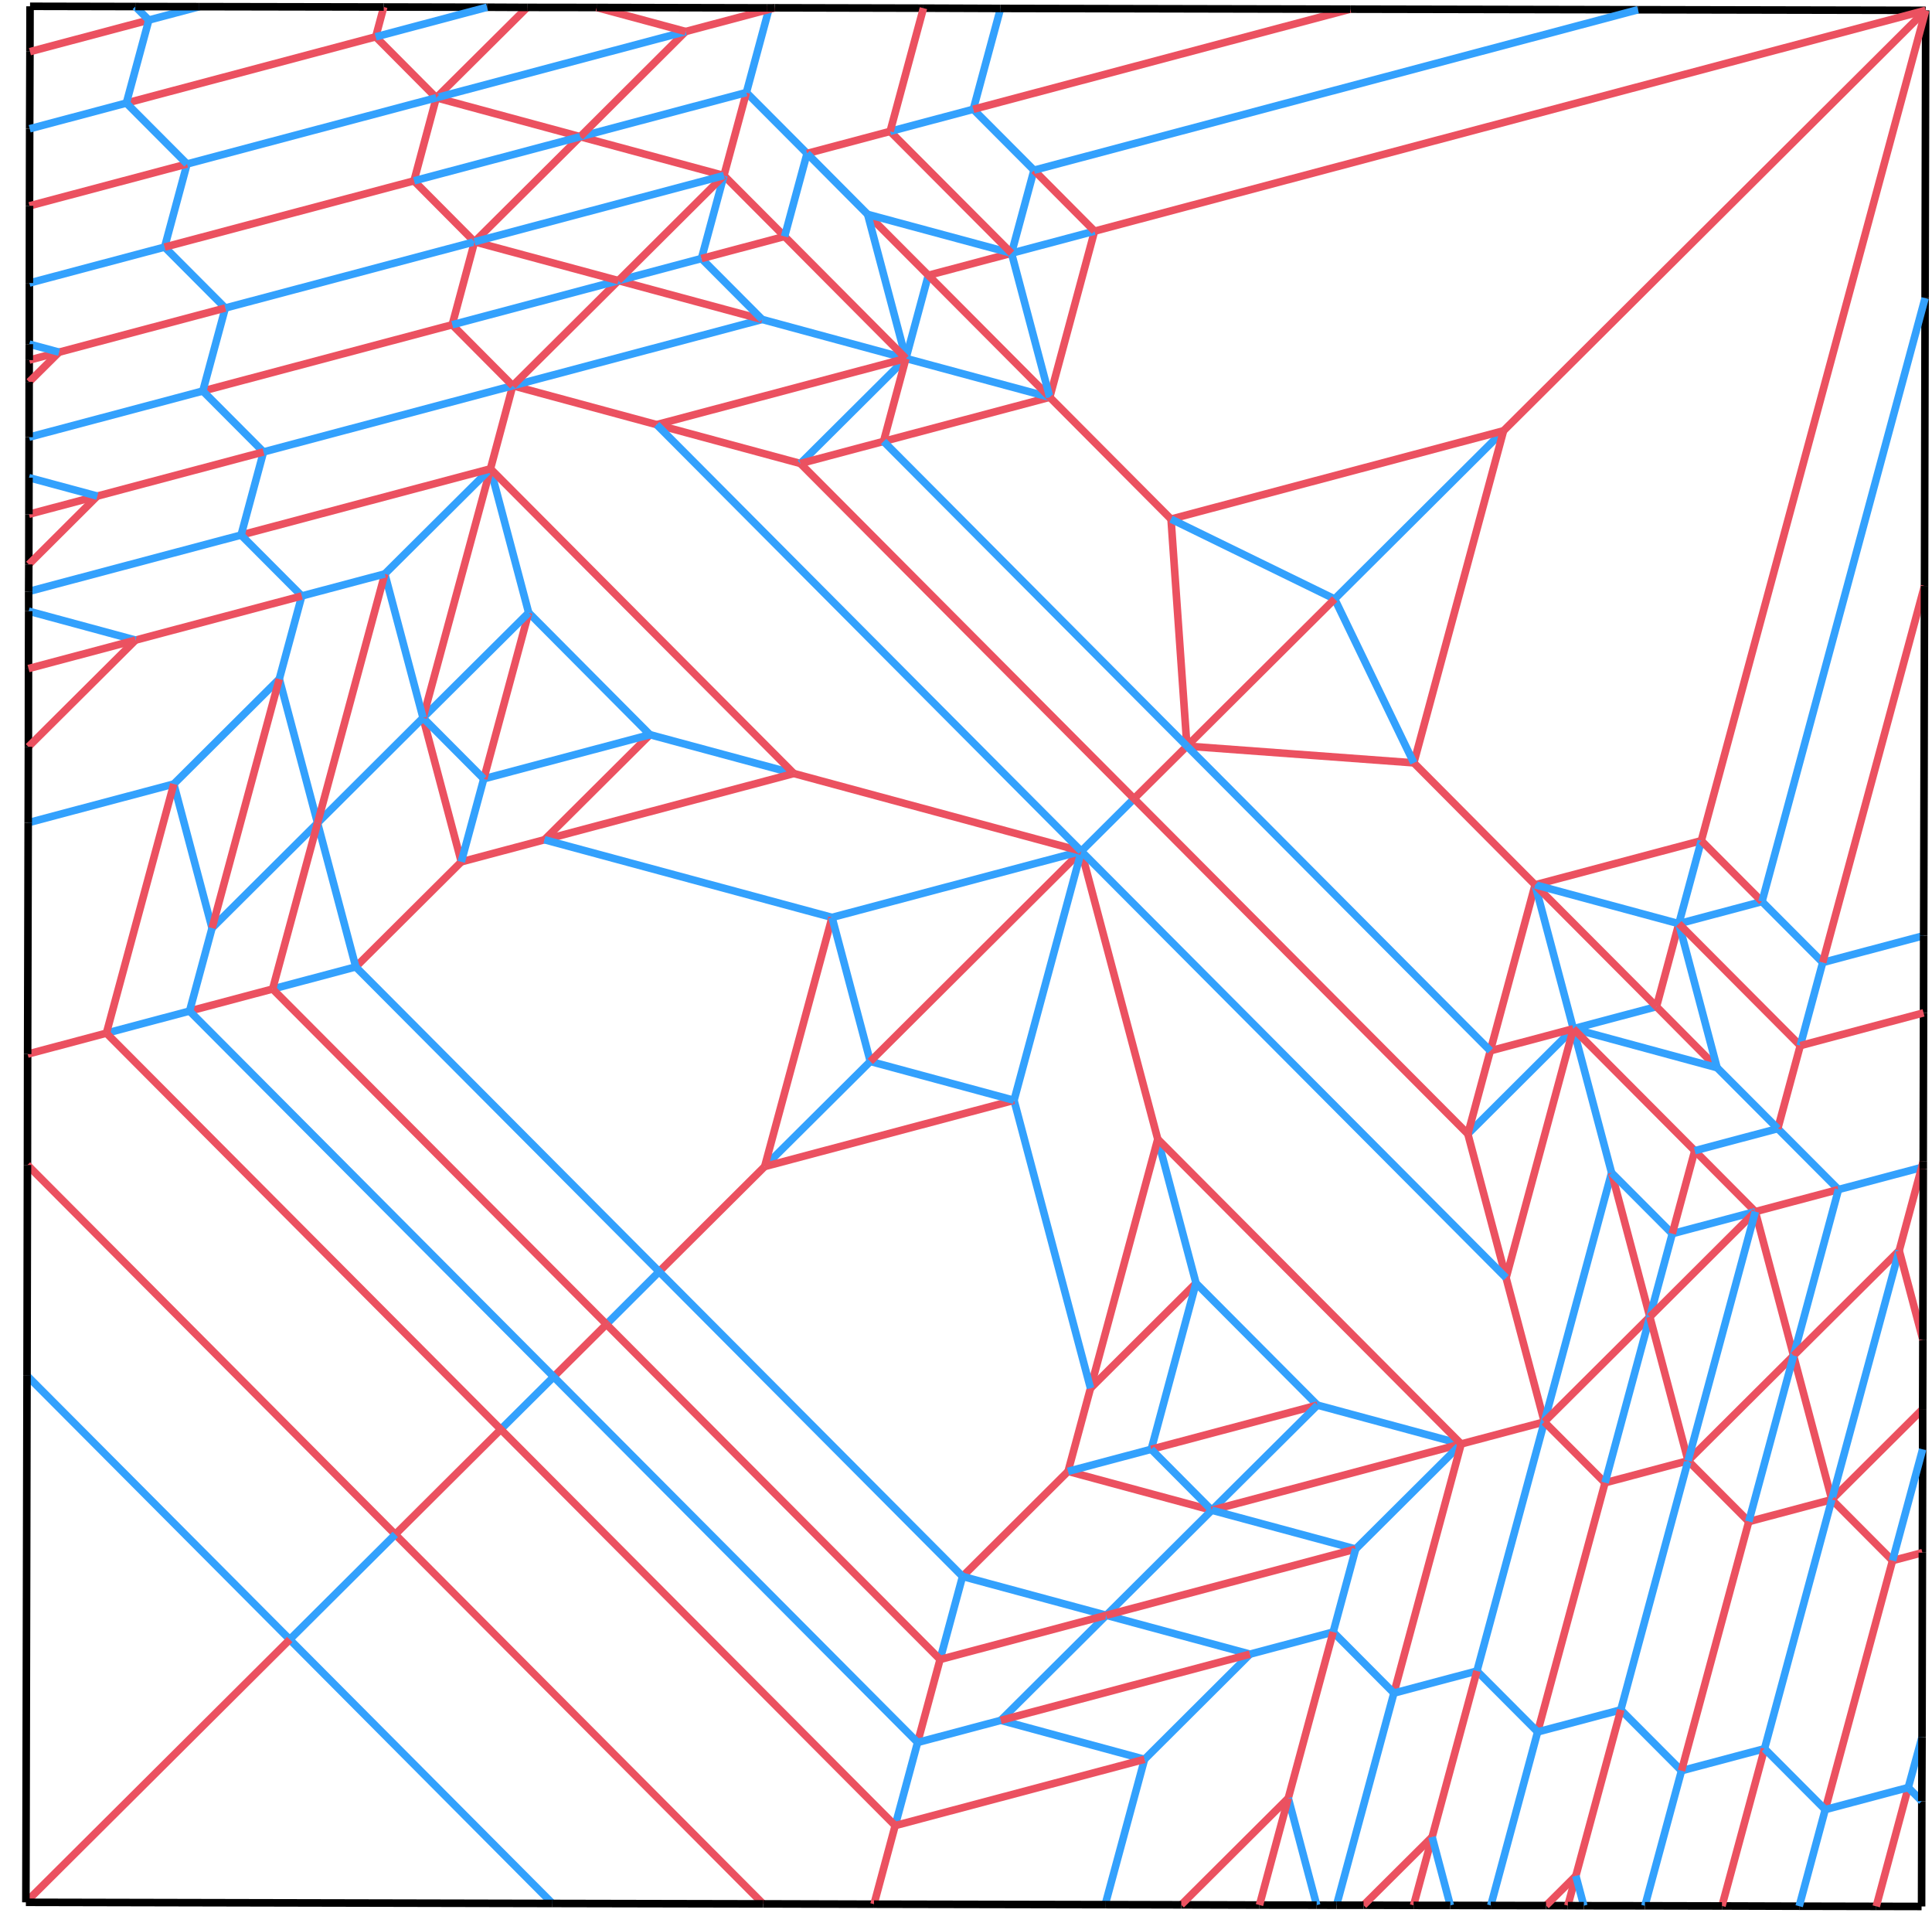 <?xml version="1.0" encoding="UTF-8" standalone="no"?>
<svg
   version="1.1"
   id="svg127707"
   sodipodi:docname="elephant cp.svg"
   width="153.128"
   height="151.579"
   inkscape:version="1.1 (c68e22c387, 2021-05-23)"
   xmlns:inkscape="http://www.inkscape.org/namespaces/inkscape"
   xmlns:sodipodi="http://sodipodi.sourceforge.net/DTD/sodipodi-0.dtd"
   xmlns="http://www.w3.org/2000/svg"
   xmlns:svg="http://www.w3.org/2000/svg">
  <defs
     id="defs127711" />
  <sodipodi:namedview
     id="namedview127709"
     pagecolor="#ffffff"
     bordercolor="#666666"
     borderopacity="1.0"
     inkscape:pageshadow="2"
     inkscape:pageopacity="0.0"
     inkscape:pagecheckerboard="0"
     showgrid="false"
     inkscape:zoom="3.4200398"
     inkscape:cx="115.64193"
     inkscape:cy="74.268142"
     inkscape:window-width="1920"
     inkscape:window-height="974"
     inkscape:window-x="-11"
     inkscape:window-y="-11"
     inkscape:window-maximized="1"
     inkscape:current-layer="svg127707" />
  <line
     x1="152.628"
     y1="0.819"
     x2="119.17"
     y2="34.135"
     stroke="#ff0000"
     stroke-width="1"
     id="line116425"
     style="stroke-width:0.6;stroke-miterlimit:4;stroke-dasharray:none;stroke:#eb5160;stroke-opacity:1" />
  <line
     x1="119.17"
     y1="34.135"
     x2="105.784"
     y2="47.468"
     stroke="#0000ff"
     stroke-width="1"
     id="line116427"
     style="stroke-width:0.6;stroke-miterlimit:4;stroke-dasharray:none;stroke:#33a1fd;stroke-opacity:1" />
  <line
     x1="94.074"
     y1="59.125"
     x2="89.883"
     y2="63.291"
     stroke="#ff0000"
     stroke-width="1"
     id="line116429"
     style="stroke-width:0.6;stroke-miterlimit:4;stroke-dasharray:none;stroke:#eb5160;stroke-opacity:1" />
  <line
     x1="52.243"
     y1="100.77"
     x2="48.064"
     y2="104.942"
     stroke="#0000ff"
     stroke-width="1"
     id="line116431"
     style="stroke-width:0.6;stroke-miterlimit:4;stroke-dasharray:none;stroke:#33a1fd;stroke-opacity:1" />
  <line
     x1="39.692"
     y1="113.271"
     x2="31.329"
     y2="121.597"
     stroke="#ff0000"
     stroke-width="1"
     id="line116433"
     style="stroke-width:0.6;stroke-miterlimit:4;stroke-dasharray:none;stroke:#eb5160;stroke-opacity:1" />
  <line
     x1="48.064"
     y1="104.942"
     x2="43.883"
     y2="109.105"
     stroke="#ff0000"
     stroke-width="1"
     id="line116435"
     style="stroke-width:0.6;stroke-miterlimit:4;stroke-dasharray:none;stroke:#eb5160;stroke-opacity:1" />
  <line
     x1="43.883"
     y1="109.105"
     x2="39.692"
     y2="113.271"
     stroke="#0000ff"
     stroke-width="1"
     id="line116437"
     style="stroke-width:0.6;stroke-miterlimit:4;stroke-dasharray:none;stroke:#33a1fd;stroke-opacity:1" />
  <line
     x1="60.606"
     y1="92.444"
     x2="52.243"
     y2="100.77"
     stroke="#ff0000"
     stroke-width="1"
     id="line116439"
     style="stroke-width:0.6;stroke-miterlimit:4;stroke-dasharray:none;stroke:#eb5160;stroke-opacity:1" />
  <line
     x1="60.606"
     y1="92.444"
     x2="68.978"
     y2="84.115"
     stroke="#0000ff"
     stroke-width="1"
     id="line116441"
     style="stroke-width:0.6;stroke-miterlimit:4;stroke-dasharray:none;stroke:#33a1fd;stroke-opacity:1" />
  <line
     x1="89.883"
     y1="63.291"
     x2="85.702"
     y2="67.454"
     stroke="#0000ff"
     stroke-width="1"
     id="line116443"
     style="stroke-width:0.6;stroke-miterlimit:4;stroke-dasharray:none;stroke:#33a1fd;stroke-opacity:1" />
  <line
     x1="36.561"
     y1="68.297"
     x2="28.198"
     y2="76.623"
     stroke="#ff0000"
     stroke-width="1"
     id="line116445"
     style="stroke-width:0.6;stroke-miterlimit:4;stroke-dasharray:none;stroke:#eb5160;stroke-opacity:1" />
  <line
     x1="51.515"
     y1="58.221"
     x2="43.153"
     y2="66.546"
     stroke="#ff0000"
     stroke-width="1"
     id="line116447"
     style="stroke-width:0.6;stroke-miterlimit:4;stroke-dasharray:none;stroke:#eb5160;stroke-opacity:1" />
  <line
     x1="43.153"
     y1="66.546"
     x2="36.561"
     y2="68.297"
     stroke="#ff0000"
     stroke-width="1"
     id="line116449"
     style="stroke-width:0.6;stroke-miterlimit:4;stroke-dasharray:none;stroke:#eb5160;stroke-opacity:1" />
  <line
     x1="51.515"
     y1="58.221"
     x2="62.917"
     y2="61.297"
     stroke="#0000ff"
     stroke-width="1"
     id="line116451"
     style="stroke-width:0.6;stroke-miterlimit:4;stroke-dasharray:none;stroke:#33a1fd;stroke-opacity:1" />
  <line
     x1="33.529"
     y1="56.883"
     x2="36.561"
     y2="68.297"
     stroke="#ff0000"
     stroke-width="1"
     id="line116453"
     style="stroke-width:0.6;stroke-miterlimit:4;stroke-dasharray:none;stroke:#eb5160;stroke-opacity:1" />
  <line
     x1="38.342"
     y1="61.72"
     x2="36.561"
     y2="68.297"
     stroke="#0000ff"
     stroke-width="1"
     id="line116455"
     style="stroke-width:0.6;stroke-miterlimit:4;stroke-dasharray:none;stroke:#33a1fd;stroke-opacity:1" />
  <line
     x1="51.515"
     y1="58.221"
     x2="38.342"
     y2="61.72"
     stroke="#0000ff"
     stroke-width="1"
     id="line116457"
     style="stroke-width:0.6;stroke-miterlimit:4;stroke-dasharray:none;stroke:#33a1fd;stroke-opacity:1" />
  <line
     x1="41.902"
     y1="48.555"
     x2="51.515"
     y2="58.221"
     stroke="#0000ff"
     stroke-width="1"
     id="line116459"
     style="stroke-width:0.6;stroke-miterlimit:4;stroke-dasharray:none;stroke:#33a1fd;stroke-opacity:1" />
  <line
     x1="41.902"
     y1="48.555"
     x2="38.342"
     y2="61.72"
     stroke="#ff0000"
     stroke-width="1"
     id="line116461"
     style="stroke-width:0.6;stroke-miterlimit:4;stroke-dasharray:none;stroke:#eb5160;stroke-opacity:1" />
  <line
     x1="33.529"
     y1="56.883"
     x2="38.342"
     y2="61.72"
     stroke="#0000ff"
     stroke-width="1"
     id="line116463"
     style="stroke-width:0.6;stroke-miterlimit:4;stroke-dasharray:none;stroke:#33a1fd;stroke-opacity:1" />
  <line
     x1="33.529"
     y1="56.883"
     x2="41.902"
     y2="48.555"
     stroke="#0000ff"
     stroke-width="1"
     id="line116465"
     style="stroke-width:0.6;stroke-miterlimit:4;stroke-dasharray:none;stroke:#33a1fd;stroke-opacity:1" />
  <line
     x1="38.873"
     y1="37.15"
     x2="41.902"
     y2="48.555"
     stroke="#0000ff"
     stroke-width="1"
     id="line116467"
     style="stroke-width:0.6;stroke-miterlimit:4;stroke-dasharray:none;stroke:#33a1fd;stroke-opacity:1" />
  <line
     x1="38.873"
     y1="37.15"
     x2="33.529"
     y2="56.883"
     stroke="#ff0000"
     stroke-width="1"
     id="line116469"
     style="stroke-width:0.6;stroke-miterlimit:4;stroke-dasharray:none;stroke:#eb5160;stroke-opacity:1" />
  <line
     x1="40.641"
     y1="30.565"
     x2="38.873"
     y2="37.15"
     stroke="#ff0000"
     stroke-width="1"
     id="line116471"
     style="stroke-width:0.6;stroke-miterlimit:4;stroke-dasharray:none;stroke:#eb5160;stroke-opacity:1" />
  <line
     x1="38.873"
     y1="37.15"
     x2="30.5"
     y2="45.479"
     stroke="#0000ff"
     stroke-width="1"
     id="line116473"
     style="stroke-width:0.6;stroke-miterlimit:4;stroke-dasharray:none;stroke:#33a1fd;stroke-opacity:1" />
  <line
     x1="21.607"
     y1="78.374"
     x2="28.198"
     y2="76.623"
     stroke="#0000ff"
     stroke-width="1"
     id="line116475"
     style="stroke-width:0.6;stroke-miterlimit:4;stroke-dasharray:none;stroke:#33a1fd;stroke-opacity:1" />
  <line
     x1="21.607"
     y1="78.374"
     x2="15.025"
     y2="80.122"
     stroke="#ff0000"
     stroke-width="1"
     id="line116477"
     style="stroke-width:0.6;stroke-miterlimit:4;stroke-dasharray:none;stroke:#eb5160;stroke-opacity:1" />
  <line
     x1="15.025"
     y1="80.122"
     x2="16.806"
     y2="73.545"
     stroke="#0000ff"
     stroke-width="1"
     id="line116479"
     style="stroke-width:0.6;stroke-miterlimit:4;stroke-dasharray:none;stroke:#33a1fd;stroke-opacity:1" />
  <line
     x1="15.025"
     y1="80.122"
     x2="8.434"
     y2="81.873"
     stroke="#0000ff"
     stroke-width="1"
     id="line116481"
     style="stroke-width:0.6;stroke-miterlimit:4;stroke-dasharray:none;stroke:#33a1fd;stroke-opacity:1" />
  <line
     x1="83.202"
     y1="31.48"
     x2="70.029"
     y2="34.979"
     stroke="#ff0000"
     stroke-width="1"
     id="line116483"
     style="stroke-width:0.6;stroke-miterlimit:4;stroke-dasharray:none;stroke:#eb5160;stroke-opacity:1" />
  <line
     x1="86.752"
     y1="18.317"
     x2="83.202"
     y2="31.48"
     stroke="#ff0000"
     stroke-width="1"
     id="line116485"
     style="stroke-width:0.6;stroke-miterlimit:4;stroke-dasharray:none;stroke:#eb5160;stroke-opacity:1" />
  <line
     x1="63.438"
     y1="36.73"
     x2="52.046"
     y2="33.651"
     stroke="#ff0000"
     stroke-width="1"
     id="line116487"
     style="stroke-width:0.6;stroke-miterlimit:4;stroke-dasharray:none;stroke:#eb5160;stroke-opacity:1" />
  <line
     x1="71.801"
     y1="28.404"
     x2="63.438"
     y2="36.73"
     stroke="#0000ff"
     stroke-width="1"
     id="line116489"
     style="stroke-width:0.6;stroke-miterlimit:4;stroke-dasharray:none;stroke:#33a1fd;stroke-opacity:1" />
  <line
     x1="83.202"
     y1="31.48"
     x2="71.801"
     y2="28.404"
     stroke="#0000ff"
     stroke-width="1"
     id="line116491"
     style="stroke-width:0.6;stroke-miterlimit:4;stroke-dasharray:none;stroke:#33a1fd;stroke-opacity:1" />
  <line
     x1="63.438"
     y1="36.73"
     x2="70.029"
     y2="34.979"
     stroke="#ff0000"
     stroke-width="1"
     id="line116493"
     style="stroke-width:0.6;stroke-miterlimit:4;stroke-dasharray:none;stroke:#eb5160;stroke-opacity:1" />
  <line
     x1="71.801"
     y1="28.404"
     x2="70.029"
     y2="34.979"
     stroke="#ff0000"
     stroke-width="1"
     id="line116495"
     style="stroke-width:0.6;stroke-miterlimit:4;stroke-dasharray:none;stroke:#eb5160;stroke-opacity:1" />
  <line
     x1="73.579"
     y1="21.816"
     x2="71.801"
     y2="28.404"
     stroke="#0000ff"
     stroke-width="1"
     id="line116497"
     style="stroke-width:0.6;stroke-miterlimit:4;stroke-dasharray:none;stroke:#33a1fd;stroke-opacity:1" />
  <line
     x1="73.579"
     y1="21.816"
     x2="83.202"
     y2="31.48"
     stroke="#ff0000"
     stroke-width="1"
     id="line116499"
     style="stroke-width:0.6;stroke-miterlimit:4;stroke-dasharray:none;stroke:#eb5160;stroke-opacity:1" />
  <line
     x1="80.171"
     y1="20.065"
     x2="73.579"
     y2="21.816"
     stroke="#ff0000"
     stroke-width="1"
     id="line116501"
     style="stroke-width:0.6;stroke-miterlimit:4;stroke-dasharray:none;stroke:#eb5160;stroke-opacity:1" />
  <line
     x1="80.171"
     y1="20.065"
     x2="83.202"
     y2="31.48"
     stroke="#0000ff"
     stroke-width="1"
     id="line116503"
     style="stroke-width:0.6;stroke-miterlimit:4;stroke-dasharray:none;stroke:#33a1fd;stroke-opacity:1" />
  <line
     x1="86.752"
     y1="18.317"
     x2="80.171"
     y2="20.065"
     stroke="#0000ff"
     stroke-width="1"
     id="line116505"
     style="stroke-width:0.6;stroke-miterlimit:4;stroke-dasharray:none;stroke:#33a1fd;stroke-opacity:1" />
  <line
     x1="71.801"
     y1="28.404"
     x2="60.406"
     y2="25.315"
     stroke="#0000ff"
     stroke-width="1"
     id="line116507"
     style="stroke-width:0.6;stroke-miterlimit:4;stroke-dasharray:none;stroke:#33a1fd;stroke-opacity:1" />
  <line
     x1="40.641"
     y1="30.565"
     x2="52.046"
     y2="33.651"
     stroke="#ff0000"
     stroke-width="1"
     id="line116509"
     style="stroke-width:0.6;stroke-miterlimit:4;stroke-dasharray:none;stroke:#eb5160;stroke-opacity:1" />
  <line
     x1="60.406"
     y1="25.315"
     x2="40.641"
     y2="30.565"
     stroke="#0000ff"
     stroke-width="1"
     id="line116511"
     style="stroke-width:0.6;stroke-miterlimit:4;stroke-dasharray:none;stroke:#33a1fd;stroke-opacity:1" />
  <line
     x1="62.917"
     y1="61.297"
     x2="38.873"
     y2="37.15"
     stroke="#ff0000"
     stroke-width="1"
     id="line116513"
     style="stroke-width:0.6;stroke-miterlimit:4;stroke-dasharray:none;stroke:#eb5160;stroke-opacity:1" />
  <line
     x1="38.873"
     y1="37.15"
     x2="19.108"
     y2="42.4"
     stroke="#ff0000"
     stroke-width="1"
     id="line116515"
     style="stroke-width:0.6;stroke-miterlimit:4;stroke-dasharray:none;stroke:#eb5160;stroke-opacity:1" />
  <line
     x1="52.243"
     y1="100.77"
     x2="28.198"
     y2="76.623"
     stroke="#0000ff"
     stroke-width="1"
     id="line116517"
     style="stroke-width:0.6;stroke-miterlimit:4;stroke-dasharray:none;stroke:#33a1fd;stroke-opacity:1" />
  <line
     x1="39.692"
     y1="113.271"
     x2="8.434"
     y2="81.873"
     stroke="#ff0000"
     stroke-width="1"
     id="line116519"
     style="stroke-width:0.6;stroke-miterlimit:4;stroke-dasharray:none;stroke:#eb5160;stroke-opacity:1" />
  <line
     x1="48.064"
     y1="104.942"
     x2="21.607"
     y2="78.374"
     stroke="#ff0000"
     stroke-width="1"
     id="line116521"
     style="stroke-width:0.6;stroke-miterlimit:4;stroke-dasharray:none;stroke:#eb5160;stroke-opacity:1" />
  <line
     x1="92.814"
     y1="41.136"
     x2="119.17"
     y2="34.135"
     stroke="#ff0000"
     stroke-width="1"
     id="line116523"
     style="stroke-width:0.6;stroke-miterlimit:4;stroke-dasharray:none;stroke:#eb5160;stroke-opacity:1" />
  <line
     x1="52.046"
     y1="33.651"
     x2="71.801"
     y2="28.404"
     stroke="#ff0000"
     stroke-width="1"
     id="line116525"
     style="stroke-width:0.6;stroke-miterlimit:4;stroke-dasharray:none;stroke:#eb5160;stroke-opacity:1" />
  <line
     x1="40.641"
     y1="30.565"
     x2="20.886"
     y2="35.813"
     stroke="#0000ff"
     stroke-width="1"
     id="line116527"
     style="stroke-width:0.6;stroke-miterlimit:4;stroke-dasharray:none;stroke:#33a1fd;stroke-opacity:1" />
  <line
     x1="15.025"
     y1="80.122"
     x2="43.883"
     y2="109.105"
     stroke="#0000ff"
     stroke-width="1"
     id="line116529"
     style="stroke-width:0.6;stroke-miterlimit:4;stroke-dasharray:none;stroke:#33a1fd;stroke-opacity:1" />
  <line
     x1="43.153"
     y1="66.546"
     x2="62.917"
     y2="61.297"
     stroke="#ff0000"
     stroke-width="1"
     id="line116531"
     style="stroke-width:0.6;stroke-miterlimit:4;stroke-dasharray:none;stroke:#eb5160;stroke-opacity:1" />
  <line
     x1="92.814"
     y1="41.136"
     x2="83.202"
     y2="31.48"
     stroke="#ff0000"
     stroke-width="1"
     id="line116533"
     style="stroke-width:0.6;stroke-miterlimit:4;stroke-dasharray:none;stroke:#eb5160;stroke-opacity:1" />
  <line
     x1="68.769"
     y1="16.989"
     x2="73.579"
     y2="21.816"
     stroke="#ff0000"
     stroke-width="1"
     id="line116535"
     style="stroke-width:0.6;stroke-miterlimit:4;stroke-dasharray:none;stroke:#eb5160;stroke-opacity:1" />
  <line
     x1="68.769"
     y1="16.989"
     x2="71.801"
     y2="28.404"
     stroke="#0000ff"
     stroke-width="1"
     id="line116537"
     style="stroke-width:0.6;stroke-miterlimit:4;stroke-dasharray:none;stroke:#33a1fd;stroke-opacity:1" />
  <line
     x1="80.171"
     y1="20.065"
     x2="68.769"
     y2="16.989"
     stroke="#0000ff"
     stroke-width="1"
     id="line116539"
     style="stroke-width:0.6;stroke-miterlimit:4;stroke-dasharray:none;stroke:#33a1fd;stroke-opacity:1" />
  <line
     x1="57.377"
     y1="13.911"
     x2="62.187"
     y2="18.738"
     stroke="#ff0000"
     stroke-width="1"
     id="line116541"
     style="stroke-width:0.6;stroke-miterlimit:4;stroke-dasharray:none;stroke:#eb5160;stroke-opacity:1" />
  <line
     x1="59.158"
     y1="7.333"
     x2="63.968"
     y2="12.16"
     stroke="#0000ff"
     stroke-width="1"
     id="line116543"
     style="stroke-width:0.6;stroke-miterlimit:4;stroke-dasharray:none;stroke:#33a1fd;stroke-opacity:1" />
  <line
     x1="81.952"
     y1="13.488"
     x2="80.171"
     y2="20.065"
     stroke="#0000ff"
     stroke-width="1"
     id="line116545"
     style="stroke-width:0.6;stroke-miterlimit:4;stroke-dasharray:none;stroke:#33a1fd;stroke-opacity:1" />
  <line
     x1="60.406"
     y1="25.315"
     x2="49.014"
     y2="22.237"
     stroke="#ff0000"
     stroke-width="1"
     id="line116547"
     style="stroke-width:0.6;stroke-miterlimit:4;stroke-dasharray:none;stroke:#eb5160;stroke-opacity:1" />
  <line
     x1="40.641"
     y1="30.565"
     x2="49.014"
     y2="22.237"
     stroke="#ff0000"
     stroke-width="1"
     id="line116549"
     style="stroke-width:0.6;stroke-miterlimit:4;stroke-dasharray:none;stroke:#eb5160;stroke-opacity:1" />
  <line
     x1="35.841"
     y1="25.736"
     x2="40.641"
     y2="30.565"
     stroke="#ff0000"
     stroke-width="1"
     id="line116551"
     style="stroke-width:0.6;stroke-miterlimit:4;stroke-dasharray:none;stroke:#eb5160;stroke-opacity:1" />
  <line
     x1="37.612"
     y1="19.161"
     x2="35.841"
     y2="25.736"
     stroke="#ff0000"
     stroke-width="1"
     id="line116553"
     style="stroke-width:0.6;stroke-miterlimit:4;stroke-dasharray:none;stroke:#eb5160;stroke-opacity:1" />
  <line
     x1="32.811"
     y1="14.331"
     x2="37.612"
     y2="19.161"
     stroke="#ff0000"
     stroke-width="1"
     id="line116555"
     style="stroke-width:0.6;stroke-miterlimit:4;stroke-dasharray:none;stroke:#eb5160;stroke-opacity:1" />
  <line
     x1="34.58"
     y1="7.747"
     x2="32.811"
     y2="14.331"
     stroke="#ff0000"
     stroke-width="1"
     id="line116557"
     style="stroke-width:0.6;stroke-miterlimit:4;stroke-dasharray:none;stroke:#eb5160;stroke-opacity:1" />
  <line
     x1="35.841"
     y1="25.736"
     x2="49.014"
     y2="22.237"
     stroke="#0000ff"
     stroke-width="1"
     id="line116559"
     style="stroke-width:0.6;stroke-miterlimit:4;stroke-dasharray:none;stroke:#33a1fd;stroke-opacity:1" />
  <line
     x1="16.076"
     y1="30.986"
     x2="35.841"
     y2="25.736"
     stroke="#ff0000"
     stroke-width="1"
     id="line116561"
     style="stroke-width:0.6;stroke-miterlimit:4;stroke-dasharray:none;stroke:#eb5160;stroke-opacity:1" />
  <line
     x1="37.612"
     y1="19.161"
     x2="17.857"
     y2="24.408"
     stroke="#0000ff"
     stroke-width="1"
     id="line116563"
     style="stroke-width:0.6;stroke-miterlimit:4;stroke-dasharray:none;stroke:#33a1fd;stroke-opacity:1" />
  <line
     x1="34.58"
     y1="7.747"
     x2="41.784"
     y2="0.587"
     stroke="#ff0000"
     stroke-width="1"
     id="line116565"
     style="stroke-width:0.6;stroke-miterlimit:4;stroke-dasharray:none;stroke:#eb5160;stroke-opacity:1" />
  <line
     x1="45.985"
     y1="10.832"
     x2="34.58"
     y2="7.747"
     stroke="#ff0000"
     stroke-width="1"
     id="line116567"
     style="stroke-width:0.6;stroke-miterlimit:4;stroke-dasharray:none;stroke:#eb5160;stroke-opacity:1" />
  <line
     x1="37.612"
     y1="19.161"
     x2="49.014"
     y2="22.237"
     stroke="#ff0000"
     stroke-width="1"
     id="line116569"
     style="stroke-width:0.6;stroke-miterlimit:4;stroke-dasharray:none;stroke:#eb5160;stroke-opacity:1" />
  <line
     x1="45.985"
     y1="10.832"
     x2="37.612"
     y2="19.161"
     stroke="#ff0000"
     stroke-width="1"
     id="line116571"
     style="stroke-width:0.6;stroke-miterlimit:4;stroke-dasharray:none;stroke:#eb5160;stroke-opacity:1" />
  <line
     x1="57.377"
     y1="13.911"
     x2="55.596"
     y2="20.488"
     stroke="#0000ff"
     stroke-width="1"
     id="line116573"
     style="stroke-width:0.6;stroke-miterlimit:4;stroke-dasharray:none;stroke:#33a1fd;stroke-opacity:1" />
  <line
     x1="55.596"
     y1="20.488"
     x2="60.406"
     y2="25.315"
     stroke="#0000ff"
     stroke-width="1"
     id="line116575"
     style="stroke-width:0.6;stroke-miterlimit:4;stroke-dasharray:none;stroke:#33a1fd;stroke-opacity:1" />
  <line
     x1="49.014"
     y1="22.237"
     x2="55.596"
     y2="20.488"
     stroke="#0000ff"
     stroke-width="1"
     id="line116577"
     style="stroke-width:0.6;stroke-miterlimit:4;stroke-dasharray:none;stroke:#33a1fd;stroke-opacity:1" />
  <line
     x1="57.377"
     y1="13.911"
     x2="49.014"
     y2="22.237"
     stroke="#ff0000"
     stroke-width="1"
     id="line116579"
     style="stroke-width:0.6;stroke-miterlimit:4;stroke-dasharray:none;stroke:#eb5160;stroke-opacity:1" />
  <line
     x1="45.985"
     y1="10.832"
     x2="57.377"
     y2="13.911"
     stroke="#ff0000"
     stroke-width="1"
     id="line116581"
     style="stroke-width:0.6;stroke-miterlimit:4;stroke-dasharray:none;stroke:#eb5160;stroke-opacity:1" />
  <line
     x1="59.158"
     y1="7.333"
     x2="57.377"
     y2="13.911"
     stroke="#ff0000"
     stroke-width="1"
     id="line116583"
     style="stroke-width:0.6;stroke-miterlimit:4;stroke-dasharray:none;stroke:#eb5160;stroke-opacity:1" />
  <line
     x1="45.985"
     y1="10.832"
     x2="59.158"
     y2="7.333"
     stroke="#0000ff"
     stroke-width="1"
     id="line116585"
     style="stroke-width:0.6;stroke-miterlimit:4;stroke-dasharray:none;stroke:#33a1fd;stroke-opacity:1" />
  <line
     x1="60.936"
     y1="0.746"
     x2="59.158"
     y2="7.333"
     stroke="#0000ff"
     stroke-width="1"
     id="line116587"
     style="stroke-width:0.6;stroke-miterlimit:4;stroke-dasharray:none;stroke:#33a1fd;stroke-opacity:1" />
  <line
     x1="54.345"
     y1="2.497"
     x2="60.936"
     y2="0.746"
     stroke="#ff0000"
     stroke-width="1"
     id="line116589"
     style="stroke-width:0.6;stroke-miterlimit:4;stroke-dasharray:none;stroke:#eb5160;stroke-opacity:1" />
  <line
     x1="54.345"
     y1="2.497"
     x2="45.985"
     y2="10.832"
     stroke="#ff0000"
     stroke-width="1"
     id="line116591"
     style="stroke-width:0.6;stroke-miterlimit:4;stroke-dasharray:none;stroke:#eb5160;stroke-opacity:1" />
  <line
     x1="62.187"
     y1="18.738"
     x2="55.596"
     y2="20.488"
     stroke="#ff0000"
     stroke-width="1"
     id="line116593"
     style="stroke-width:0.6;stroke-miterlimit:4;stroke-dasharray:none;stroke:#eb5160;stroke-opacity:1" />
  <line
     x1="62.187"
     y1="18.738"
     x2="71.801"
     y2="28.404"
     stroke="#ff0000"
     stroke-width="1"
     id="line116595"
     style="stroke-width:0.6;stroke-miterlimit:4;stroke-dasharray:none;stroke:#eb5160;stroke-opacity:1" />
  <line
     x1="70.55"
     y1="10.412"
     x2="63.968"
     y2="12.16"
     stroke="#ff0000"
     stroke-width="1"
     id="line116597"
     style="stroke-width:0.6;stroke-miterlimit:4;stroke-dasharray:none;stroke:#eb5160;stroke-opacity:1" />
  <line
     x1="63.968"
     y1="12.16"
     x2="68.769"
     y2="16.989"
     stroke="#0000ff"
     stroke-width="1"
     id="line116599"
     style="stroke-width:0.6;stroke-miterlimit:4;stroke-dasharray:none;stroke:#33a1fd;stroke-opacity:1" />
  <line
     x1="70.55"
     y1="10.412"
     x2="80.171"
     y2="20.065"
     stroke="#ff0000"
     stroke-width="1"
     id="line116601"
     style="stroke-width:0.6;stroke-miterlimit:4;stroke-dasharray:none;stroke:#eb5160;stroke-opacity:1" />
  <line
     x1="63.968"
     y1="12.16"
     x2="62.187"
     y2="18.738"
     stroke="#0000ff"
     stroke-width="1"
     id="line116603"
     style="stroke-width:0.6;stroke-miterlimit:4;stroke-dasharray:none;stroke:#33a1fd;stroke-opacity:1" />
  <line
     x1="86.752"
     y1="18.317"
     x2="81.952"
     y2="13.488"
     stroke="#ff0000"
     stroke-width="1"
     id="line116605"
     style="stroke-width:0.6;stroke-miterlimit:4;stroke-dasharray:none;stroke:#eb5160;stroke-opacity:1" />
  <line
     x1="32.811"
     y1="14.331"
     x2="45.985"
     y2="10.832"
     stroke="#0000ff"
     stroke-width="1"
     id="line116607"
     style="stroke-width:0.6;stroke-miterlimit:4;stroke-dasharray:none;stroke:#33a1fd;stroke-opacity:1" />
  <line
     x1="34.58"
     y1="7.747"
     x2="54.345"
     y2="2.497"
     stroke="#0000ff"
     stroke-width="1"
     id="line116609"
     style="stroke-width:0.6;stroke-miterlimit:4;stroke-dasharray:none;stroke:#33a1fd;stroke-opacity:1" />
  <line
     x1="37.612"
     y1="19.161"
     x2="57.377"
     y2="13.911"
     stroke="#0000ff"
     stroke-width="1"
     id="line116611"
     style="stroke-width:0.6;stroke-miterlimit:4;stroke-dasharray:none;stroke:#33a1fd;stroke-opacity:1" />
  <line
     x1="2.381"
     y1="0.5"
     x2="2.373"
     y2="4.092"
     stroke="#000000"
     stroke-width="1"
     id="line116613"
     style="stroke-width:0.6;stroke-miterlimit:4;stroke-dasharray:none" />
  <line
     x1="2.19"
     y1="83.532"
     x2="2.176"
     y2="92.32"
     stroke="#000000"
     stroke-width="1"
     id="line116615"
     style="stroke-width:0.6;stroke-miterlimit:4;stroke-dasharray:none" />
  <line
     x1="2.19"
     y1="83.532"
     x2="8.434"
     y2="81.873"
     stroke="#ff0000"
     stroke-width="1"
     id="line116617"
     style="stroke-width:0.6;stroke-miterlimit:4;stroke-dasharray:none;stroke:#eb5160;stroke-opacity:1" />
  <line
     x1="152.628"
     y1="0.819"
     x2="129.822"
     y2="0.772"
     stroke="#000000"
     stroke-width="1"
     id="line116619"
     style="stroke-width:0.6;stroke-miterlimit:4;stroke-dasharray:none" />
  <line
     x1="41.784"
     y1="0.587"
     x2="38.603"
     y2="0.573"
     stroke="#000000"
     stroke-width="1"
     id="line116621"
     style="stroke-width:0.6;stroke-miterlimit:4;stroke-dasharray:none" />
  <line
     x1="47.29"
     y1="0.594"
     x2="41.784"
     y2="0.587"
     stroke="#000000"
     stroke-width="1"
     id="line116623"
     style="stroke-width:0.6;stroke-miterlimit:4;stroke-dasharray:none" />
  <line
     x1="47.29"
     y1="0.594"
     x2="54.345"
     y2="2.497"
     stroke="#ff0000"
     stroke-width="1"
     id="line116625"
     style="stroke-width:0.6;stroke-miterlimit:4;stroke-dasharray:none;stroke:#eb5160;stroke-opacity:1" />
  <line
     x1="29.779"
     y1="2.917"
     x2="34.58"
     y2="7.747"
     stroke="#ff0000"
     stroke-width="1"
     id="line116627"
     style="stroke-width:0.6;stroke-miterlimit:4;stroke-dasharray:none;stroke:#eb5160;stroke-opacity:1" />
  <line
     x1="38.603"
     y1="0.573"
     x2="30.414"
     y2="0.555"
     stroke="#000000"
     stroke-width="1"
     id="line116629"
     style="stroke-width:0.6;stroke-miterlimit:4;stroke-dasharray:none" />
  <line
     x1="2.351"
     y1="10.203"
     x2="2.338"
     y2="16.311"
     stroke="#000000"
     stroke-width="1"
     id="line116631"
     style="stroke-width:0.6;stroke-miterlimit:4;stroke-dasharray:none" />
  <line
     x1="2.328"
     y1="22.428"
     x2="2.322"
     y2="27.272"
     stroke="#000000"
     stroke-width="1"
     id="line116633"
     style="stroke-width:0.6;stroke-miterlimit:4;stroke-dasharray:none" />
  <line
     x1="2.316"
     y1="28.536"
     x2="2.31"
     y2="30.266"
     stroke="#000000"
     stroke-width="1"
     id="line116635"
     style="stroke-width:0.6;stroke-miterlimit:4;stroke-dasharray:none" />
  <line
     x1="2.304"
     y1="34.644"
     x2="2.297"
     y2="37.853"
     stroke="#000000"
     stroke-width="1"
     id="line116637"
     style="stroke-width:0.6;stroke-miterlimit:4;stroke-dasharray:none" />
  <line
     x1="2.291"
     y1="40.752"
     x2="2.282"
     y2="44.728"
     stroke="#000000"
     stroke-width="1"
     id="line116639"
     style="stroke-width:0.6;stroke-miterlimit:4;stroke-dasharray:none" />
  <line
     x1="129.822"
     y1="0.772"
     x2="107.015"
     y2="0.726"
     stroke="#000000"
     stroke-width="1"
     id="line116641"
     style="stroke-width:0.6;stroke-miterlimit:4;stroke-dasharray:none" />
  <line
     x1="65.947"
     y1="72.701"
     x2="43.153"
     y2="66.546"
     stroke="#0000ff"
     stroke-width="1"
     id="line116643"
     style="stroke-width:0.6;stroke-miterlimit:4;stroke-dasharray:none;stroke:#33a1fd;stroke-opacity:1" />
  <line
     x1="2.176"
     y1="92.32"
     x2="31.329"
     y2="121.597"
     stroke="#ff0000"
     stroke-width="1"
     id="line116645"
     style="stroke-width:0.6;stroke-miterlimit:4;stroke-dasharray:none;stroke:#eb5160;stroke-opacity:1" />
  <line
     x1="65.947"
     y1="72.701"
     x2="60.606"
     y2="92.444"
     stroke="#ff0000"
     stroke-width="1"
     id="line116647"
     style="stroke-width:0.6;stroke-miterlimit:4;stroke-dasharray:none;stroke:#eb5160;stroke-opacity:1" />
  <line
     x1="68.978"
     y1="84.115"
     x2="65.947"
     y2="72.701"
     stroke="#0000ff"
     stroke-width="1"
     id="line116649"
     style="stroke-width:0.6;stroke-miterlimit:4;stroke-dasharray:none;stroke:#33a1fd;stroke-opacity:1" />
  <line
     x1="92.814"
     y1="41.136"
     x2="94.074"
     y2="59.125"
     stroke="#ff0000"
     stroke-width="1"
     id="line116651"
     style="stroke-width:0.6;stroke-miterlimit:4;stroke-dasharray:none;stroke:#eb5160;stroke-opacity:1" />
  <line
     x1="105.784"
     y1="47.468"
     x2="92.814"
     y2="41.136"
     stroke="#0000ff"
     stroke-width="1"
     id="line116653"
     style="stroke-width:0.6;stroke-miterlimit:4;stroke-dasharray:none;stroke:#33a1fd;stroke-opacity:1" />
  <line
     x1="25.169"
     y1="65.219"
     x2="33.529"
     y2="56.883"
     stroke="#0000ff"
     stroke-width="1"
     id="line116655"
     style="stroke-width:0.6;stroke-miterlimit:4;stroke-dasharray:none;stroke:#33a1fd;stroke-opacity:1" />
  <line
     x1="28.198"
     y1="76.623"
     x2="25.169"
     y2="65.219"
     stroke="#0000ff"
     stroke-width="1"
     id="line116657"
     style="stroke-width:0.6;stroke-miterlimit:4;stroke-dasharray:none;stroke:#33a1fd;stroke-opacity:1" />
  <line
     x1="22.137"
     y1="53.805"
     x2="25.169"
     y2="65.219"
     stroke="#0000ff"
     stroke-width="1"
     id="line116659"
     style="stroke-width:0.6;stroke-miterlimit:4;stroke-dasharray:none;stroke:#33a1fd;stroke-opacity:1" />
  <line
     x1="13.774"
     y1="62.131"
     x2="22.137"
     y2="53.805"
     stroke="#0000ff"
     stroke-width="1"
     id="line116661"
     style="stroke-width:0.6;stroke-miterlimit:4;stroke-dasharray:none;stroke:#33a1fd;stroke-opacity:1" />
  <line
     x1="16.806"
     y1="73.545"
     x2="25.169"
     y2="65.219"
     stroke="#0000ff"
     stroke-width="1"
     id="line116663"
     style="stroke-width:0.6;stroke-miterlimit:4;stroke-dasharray:none;stroke:#33a1fd;stroke-opacity:1" />
  <line
     x1="13.774"
     y1="62.131"
     x2="16.806"
     y2="73.545"
     stroke="#0000ff"
     stroke-width="1"
     id="line116665"
     style="stroke-width:0.6;stroke-miterlimit:4;stroke-dasharray:none;stroke:#33a1fd;stroke-opacity:1" />
  <line
     x1="21.607"
     y1="78.374"
     x2="25.169"
     y2="65.219"
     stroke="#ff0000"
     stroke-width="1"
     id="line116667"
     style="stroke-width:0.6;stroke-miterlimit:4;stroke-dasharray:none;stroke:#eb5160;stroke-opacity:1" />
  <line
     x1="22.137"
     y1="53.805"
     x2="16.806"
     y2="73.545"
     stroke="#ff0000"
     stroke-width="1"
     id="line116669"
     style="stroke-width:0.6;stroke-miterlimit:4;stroke-dasharray:none;stroke:#eb5160;stroke-opacity:1" />
  <line
     x1="33.529"
     y1="56.883"
     x2="30.5"
     y2="45.479"
     stroke="#0000ff"
     stroke-width="1"
     id="line116671"
     style="stroke-width:0.6;stroke-miterlimit:4;stroke-dasharray:none;stroke:#33a1fd;stroke-opacity:1" />
  <line
     x1="25.169"
     y1="65.219"
     x2="30.5"
     y2="45.479"
     stroke="#ff0000"
     stroke-width="1"
     id="line116673"
     style="stroke-width:0.6;stroke-miterlimit:4;stroke-dasharray:none;stroke:#eb5160;stroke-opacity:1" />
  <line
     x1="23.918"
     y1="47.227"
     x2="30.5"
     y2="45.479"
     stroke="#0000ff"
     stroke-width="1"
     id="line116675"
     style="stroke-width:0.6;stroke-miterlimit:4;stroke-dasharray:none;stroke:#33a1fd;stroke-opacity:1" />
  <line
     x1="22.137"
     y1="53.805"
     x2="23.918"
     y2="47.227"
     stroke="#0000ff"
     stroke-width="1"
     id="line116677"
     style="stroke-width:0.6;stroke-miterlimit:4;stroke-dasharray:none;stroke:#33a1fd;stroke-opacity:1" />
  <line
     x1="19.108"
     y1="42.4"
     x2="23.918"
     y2="47.227"
     stroke="#0000ff"
     stroke-width="1"
     id="line116679"
     style="stroke-width:0.6;stroke-miterlimit:4;stroke-dasharray:none;stroke:#33a1fd;stroke-opacity:1" />
  <line
     x1="2.235"
     y1="65.196"
     x2="13.774"
     y2="62.131"
     stroke="#0000ff"
     stroke-width="1"
     id="line116681"
     style="stroke-width:0.6;stroke-miterlimit:4;stroke-dasharray:none;stroke:#33a1fd;stroke-opacity:1" />
  <line
     x1="2.259"
     y1="52.98"
     x2="2.251"
     y2="59.18"
     stroke="#000000"
     stroke-width="1"
     id="line116683"
     style="stroke-width:0.6;stroke-miterlimit:4;stroke-dasharray:none" />
  <line
     x1="20.886"
     y1="35.813"
     x2="19.108"
     y2="42.4"
     stroke="#0000ff"
     stroke-width="1"
     id="line116685"
     style="stroke-width:0.6;stroke-miterlimit:4;stroke-dasharray:none;stroke:#33a1fd;stroke-opacity:1" />
  <line
     x1="16.076"
     y1="30.986"
     x2="20.886"
     y2="35.813"
     stroke="#0000ff"
     stroke-width="1"
     id="line116687"
     style="stroke-width:0.6;stroke-miterlimit:4;stroke-dasharray:none;stroke:#33a1fd;stroke-opacity:1" />
  <line
     x1="17.857"
     y1="24.408"
     x2="16.076"
     y2="30.986"
     stroke="#0000ff"
     stroke-width="1"
     id="line116689"
     style="stroke-width:0.6;stroke-miterlimit:4;stroke-dasharray:none;stroke:#33a1fd;stroke-opacity:1" />
  <line
     x1="13.047"
     y1="19.581"
     x2="17.857"
     y2="24.408"
     stroke="#0000ff"
     stroke-width="1"
     id="line116691"
     style="stroke-width:0.6;stroke-miterlimit:4;stroke-dasharray:none;stroke:#33a1fd;stroke-opacity:1" />
  <line
     x1="14.825"
     y1="12.994"
     x2="13.047"
     y2="19.581"
     stroke="#0000ff"
     stroke-width="1"
     id="line116693"
     style="stroke-width:0.6;stroke-miterlimit:4;stroke-dasharray:none;stroke:#33a1fd;stroke-opacity:1" />
  <line
     x1="2.291"
     y1="40.752"
     x2="7.713"
     y2="39.312"
     stroke="#ff0000"
     stroke-width="1"
     id="line116695"
     style="stroke-width:0.6;stroke-miterlimit:4;stroke-dasharray:none;stroke:#eb5160;stroke-opacity:1" />
  <line
     x1="2.316"
     y1="28.536"
     x2="4.684"
     y2="27.907"
     stroke="#ff0000"
     stroke-width="1"
     id="line116697"
     style="stroke-width:0.6;stroke-miterlimit:4;stroke-dasharray:none;stroke:#eb5160;stroke-opacity:1" />
  <line
     x1="2.373"
     y1="4.092"
     x2="2.351"
     y2="10.203"
     stroke="#000000"
     stroke-width="1"
     id="line116699"
     style="stroke-width:0.6;stroke-miterlimit:4;stroke-dasharray:none" />
  <line
     x1="10.725"
     y1="0.518"
     x2="2.381"
     y2="0.5"
     stroke="#000000"
     stroke-width="1"
     id="line116701"
     style="stroke-width:0.6;stroke-miterlimit:4;stroke-dasharray:none" />
  <line
     x1="2.328"
     y1="22.428"
     x2="13.047"
     y2="19.581"
     stroke="#0000ff"
     stroke-width="1"
     id="line116703"
     style="stroke-width:0.6;stroke-miterlimit:4;stroke-dasharray:none;stroke:#33a1fd;stroke-opacity:1" />
  <line
     x1="2.304"
     y1="34.644"
     x2="16.076"
     y2="30.986"
     stroke="#0000ff"
     stroke-width="1"
     id="line116705"
     style="stroke-width:0.6;stroke-miterlimit:4;stroke-dasharray:none;stroke:#33a1fd;stroke-opacity:1" />
  <line
     x1="2.272"
     y1="46.872"
     x2="19.108"
     y2="42.4"
     stroke="#0000ff"
     stroke-width="1"
     id="line116707"
     style="stroke-width:0.6;stroke-miterlimit:4;stroke-dasharray:none;stroke:#33a1fd;stroke-opacity:1" />
  <line
     x1="2.272"
     y1="46.872"
     x2="2.273"
     y2="48.434"
     stroke="#000000"
     stroke-width="1"
     id="line116709"
     style="stroke-width:0.6;stroke-miterlimit:4;stroke-dasharray:none" />
  <line
     x1="14.825"
     y1="12.994"
     x2="34.58"
     y2="7.747"
     stroke="#0000ff"
     stroke-width="1"
     id="line116711"
     style="stroke-width:0.6;stroke-miterlimit:4;stroke-dasharray:none;stroke:#33a1fd;stroke-opacity:1" />
  <line
     x1="77.141"
     y1="8.661"
     x2="70.55"
     y2="10.412"
     stroke="#0000ff"
     stroke-width="1"
     id="line116713"
     style="stroke-width:0.6;stroke-miterlimit:4;stroke-dasharray:none;stroke:#33a1fd;stroke-opacity:1" />
  <line
     x1="77.141"
     y1="8.661"
     x2="81.952"
     y2="13.488"
     stroke="#0000ff"
     stroke-width="1"
     id="line116715"
     style="stroke-width:0.6;stroke-miterlimit:4;stroke-dasharray:none;stroke:#33a1fd;stroke-opacity:1" />
  <line
     x1="79.302"
     y1="0.668"
     x2="77.141"
     y2="8.661"
     stroke="#0000ff"
     stroke-width="1"
     id="line116717"
     style="stroke-width:0.6;stroke-miterlimit:4;stroke-dasharray:none;stroke:#33a1fd;stroke-opacity:1" />
  <line
     x1="79.302"
     y1="0.668"
     x2="73.191"
     y2="0.646"
     stroke="#000000"
     stroke-width="1"
     id="line116719"
     style="stroke-width:0.6;stroke-miterlimit:4;stroke-dasharray:none" />
  <line
     x1="77.141"
     y1="8.661"
     x2="107.015"
     y2="0.726"
     stroke="#ff0000"
     stroke-width="1"
     id="line116721"
     style="stroke-width:0.6;stroke-miterlimit:4;stroke-dasharray:none;stroke:#eb5160;stroke-opacity:1" />
  <line
     x1="61.41"
     y1="0.62"
     x2="60.936"
     y2="0.746"
     stroke="#ff0000"
     stroke-width="1"
     id="line116723"
     style="stroke-width:0.6;stroke-miterlimit:4;stroke-dasharray:none;stroke:#eb5160;stroke-opacity:1" />
  <line
     x1="60.811"
     y1="0.624"
     x2="60.936"
     y2="0.746"
     stroke="#ff0000"
     stroke-width="1"
     id="line116725"
     style="stroke-width:0.6;stroke-miterlimit:4;stroke-dasharray:none;stroke:#eb5160;stroke-opacity:1" />
  <line
     x1="60.811"
     y1="0.624"
     x2="47.29"
     y2="0.594"
     stroke="#000000"
     stroke-width="1"
     id="line116727"
     style="stroke-width:0.6;stroke-miterlimit:4;stroke-dasharray:none" />
  <line
     x1="84.653"
     y1="116.6"
     x2="76.29"
     y2="124.926"
     stroke="#ff0000"
     stroke-width="1"
     id="line116729"
     style="stroke-width:0.6;stroke-miterlimit:4;stroke-dasharray:none;stroke:#eb5160;stroke-opacity:1" />
  <line
     x1="94.795"
     y1="101.687"
     x2="86.432"
     y2="110.013"
     stroke="#ff0000"
     stroke-width="1"
     id="line116731"
     style="stroke-width:0.6;stroke-miterlimit:4;stroke-dasharray:none;stroke:#eb5160;stroke-opacity:1" />
  <line
     x1="86.432"
     y1="110.013"
     x2="84.653"
     y2="116.6"
     stroke="#ff0000"
     stroke-width="1"
     id="line116733"
     style="stroke-width:0.6;stroke-miterlimit:4;stroke-dasharray:none;stroke:#eb5160;stroke-opacity:1" />
  <line
     x1="94.795"
     y1="101.687"
     x2="91.763"
     y2="90.272"
     stroke="#0000ff"
     stroke-width="1"
     id="line116735"
     style="stroke-width:0.6;stroke-miterlimit:4;stroke-dasharray:none;stroke:#33a1fd;stroke-opacity:1" />
  <line
     x1="96.045"
     y1="119.678"
     x2="84.653"
     y2="116.6"
     stroke="#ff0000"
     stroke-width="1"
     id="line116737"
     style="stroke-width:0.6;stroke-miterlimit:4;stroke-dasharray:none;stroke:#eb5160;stroke-opacity:1" />
  <line
     x1="91.245"
     y1="114.849"
     x2="84.653"
     y2="116.6"
     stroke="#0000ff"
     stroke-width="1"
     id="line116739"
     style="stroke-width:0.6;stroke-miterlimit:4;stroke-dasharray:none;stroke:#33a1fd;stroke-opacity:1" />
  <line
     x1="94.795"
     y1="101.687"
     x2="91.245"
     y2="114.849"
     stroke="#0000ff"
     stroke-width="1"
     id="line116741"
     style="stroke-width:0.6;stroke-miterlimit:4;stroke-dasharray:none;stroke:#33a1fd;stroke-opacity:1" />
  <line
     x1="104.418"
     y1="111.35"
     x2="94.795"
     y2="101.687"
     stroke="#0000ff"
     stroke-width="1"
     id="line116743"
     style="stroke-width:0.6;stroke-miterlimit:4;stroke-dasharray:none;stroke:#33a1fd;stroke-opacity:1" />
  <line
     x1="104.418"
     y1="111.35"
     x2="91.245"
     y2="114.849"
     stroke="#ff0000"
     stroke-width="1"
     id="line116745"
     style="stroke-width:0.6;stroke-miterlimit:4;stroke-dasharray:none;stroke:#eb5160;stroke-opacity:1" />
  <line
     x1="96.045"
     y1="119.678"
     x2="91.245"
     y2="114.849"
     stroke="#0000ff"
     stroke-width="1"
     id="line116747"
     style="stroke-width:0.6;stroke-miterlimit:4;stroke-dasharray:none;stroke:#33a1fd;stroke-opacity:1" />
  <line
     x1="96.045"
     y1="119.678"
     x2="104.418"
     y2="111.35"
     stroke="#0000ff"
     stroke-width="1"
     id="line116749"
     style="stroke-width:0.6;stroke-miterlimit:4;stroke-dasharray:none;stroke:#33a1fd;stroke-opacity:1" />
  <line
     x1="74.509"
     y1="131.504"
     x2="76.29"
     y2="124.926"
     stroke="#0000ff"
     stroke-width="1"
     id="line116751"
     style="stroke-width:0.6;stroke-miterlimit:4;stroke-dasharray:none;stroke:#33a1fd;stroke-opacity:1" />
  <line
     x1="74.509"
     y1="131.504"
     x2="72.728"
     y2="138.081"
     stroke="#ff0000"
     stroke-width="1"
     id="line116753"
     style="stroke-width:0.6;stroke-miterlimit:4;stroke-dasharray:none;stroke:#eb5160;stroke-opacity:1" />
  <line
     x1="72.728"
     y1="138.081"
     x2="79.32"
     y2="136.33"
     stroke="#0000ff"
     stroke-width="1"
     id="line116755"
     style="stroke-width:0.6;stroke-miterlimit:4;stroke-dasharray:none;stroke:#33a1fd;stroke-opacity:1" />
  <line
     x1="72.728"
     y1="138.081"
     x2="70.95"
     y2="144.669"
     stroke="#0000ff"
     stroke-width="1"
     id="line116757"
     style="stroke-width:0.6;stroke-miterlimit:4;stroke-dasharray:none;stroke:#33a1fd;stroke-opacity:1" />
  <line
     x1="121.671"
     y1="70.119"
     x2="118.119"
     y2="83.272"
     stroke="#ff0000"
     stroke-width="1"
     id="line116759"
     style="stroke-width:0.6;stroke-miterlimit:4;stroke-dasharray:none;stroke:#eb5160;stroke-opacity:1" />
  <line
     x1="134.844"
     y1="66.62"
     x2="121.671"
     y2="70.119"
     stroke="#ff0000"
     stroke-width="1"
     id="line116761"
     style="stroke-width:0.6;stroke-miterlimit:4;stroke-dasharray:none;stroke:#eb5160;stroke-opacity:1" />
  <line
     x1="124.701"
     y1="81.523"
     x2="116.34"
     y2="89.859"
     stroke="#0000ff"
     stroke-width="1"
     id="line116763"
     style="stroke-width:0.6;stroke-miterlimit:4;stroke-dasharray:none;stroke:#33a1fd;stroke-opacity:1" />
  <line
     x1="121.671"
     y1="70.119"
     x2="124.701"
     y2="81.523"
     stroke="#0000ff"
     stroke-width="1"
     id="line116765"
     style="stroke-width:0.6;stroke-miterlimit:4;stroke-dasharray:none;stroke:#33a1fd;stroke-opacity:1" />
  <line
     x1="116.34"
     y1="89.859"
     x2="118.119"
     y2="83.272"
     stroke="#ff0000"
     stroke-width="1"
     id="line116767"
     style="stroke-width:0.6;stroke-miterlimit:4;stroke-dasharray:none;stroke:#eb5160;stroke-opacity:1" />
  <line
     x1="124.701"
     y1="81.523"
     x2="118.119"
     y2="83.272"
     stroke="#ff0000"
     stroke-width="1"
     id="line116769"
     style="stroke-width:0.6;stroke-miterlimit:4;stroke-dasharray:none;stroke:#eb5160;stroke-opacity:1" />
  <line
     x1="131.292"
     y1="79.772"
     x2="124.701"
     y2="81.523"
     stroke="#0000ff"
     stroke-width="1"
     id="line116771"
     style="stroke-width:0.6;stroke-miterlimit:4;stroke-dasharray:none;stroke:#33a1fd;stroke-opacity:1" />
  <line
     x1="131.292"
     y1="79.772"
     x2="121.671"
     y2="70.119"
     stroke="#ff0000"
     stroke-width="1"
     id="line116773"
     style="stroke-width:0.6;stroke-miterlimit:4;stroke-dasharray:none;stroke:#eb5160;stroke-opacity:1" />
  <line
     x1="133.063"
     y1="73.197"
     x2="131.292"
     y2="79.772"
     stroke="#ff0000"
     stroke-width="1"
     id="line116775"
     style="stroke-width:0.6;stroke-miterlimit:4;stroke-dasharray:none;stroke:#eb5160;stroke-opacity:1" />
  <line
     x1="133.063"
     y1="73.197"
     x2="121.671"
     y2="70.119"
     stroke="#0000ff"
     stroke-width="1"
     id="line116777"
     style="stroke-width:0.6;stroke-miterlimit:4;stroke-dasharray:none;stroke:#33a1fd;stroke-opacity:1" />
  <line
     x1="134.844"
     y1="66.62"
     x2="133.063"
     y2="73.197"
     stroke="#0000ff"
     stroke-width="1"
     id="line116779"
     style="stroke-width:0.6;stroke-miterlimit:4;stroke-dasharray:none;stroke:#33a1fd;stroke-opacity:1" />
  <line
     x1="52.243"
     y1="100.77"
     x2="76.29"
     y2="124.926"
     stroke="#0000ff"
     stroke-width="1"
     id="line116781"
     style="stroke-width:0.6;stroke-miterlimit:4;stroke-dasharray:none;stroke:#33a1fd;stroke-opacity:1" />
  <line
     x1="39.692"
     y1="113.271"
     x2="70.95"
     y2="144.669"
     stroke="#ff0000"
     stroke-width="1"
     id="line116783"
     style="stroke-width:0.6;stroke-miterlimit:4;stroke-dasharray:none;stroke:#eb5160;stroke-opacity:1" />
  <line
     x1="48.064"
     y1="104.942"
     x2="74.509"
     y2="131.504"
     stroke="#ff0000"
     stroke-width="1"
     id="line116785"
     style="stroke-width:0.6;stroke-miterlimit:4;stroke-dasharray:none;stroke:#eb5160;stroke-opacity:1" />
  <line
     x1="112.058"
     y1="60.453"
     x2="119.17"
     y2="34.135"
     stroke="#ff0000"
     stroke-width="1"
     id="line116787"
     style="stroke-width:0.6;stroke-miterlimit:4;stroke-dasharray:none;stroke:#eb5160;stroke-opacity:1" />
  <line
     x1="72.728"
     y1="138.081"
     x2="43.883"
     y2="109.105"
     stroke="#0000ff"
     stroke-width="1"
     id="line116789"
     style="stroke-width:0.6;stroke-miterlimit:4;stroke-dasharray:none;stroke:#33a1fd;stroke-opacity:1" />
  <line
     x1="86.432"
     y1="110.013"
     x2="91.763"
     y2="90.272"
     stroke="#ff0000"
     stroke-width="1"
     id="line116791"
     style="stroke-width:0.6;stroke-miterlimit:4;stroke-dasharray:none;stroke:#eb5160;stroke-opacity:1" />
  <line
     x1="112.058"
     y1="60.453"
     x2="121.671"
     y2="70.119"
     stroke="#ff0000"
     stroke-width="1"
     id="line116793"
     style="stroke-width:0.6;stroke-miterlimit:4;stroke-dasharray:none;stroke:#eb5160;stroke-opacity:1" />
  <line
     x1="139.655"
     y1="71.447"
     x2="133.063"
     y2="73.197"
     stroke="#0000ff"
     stroke-width="1"
     id="line116795"
     style="stroke-width:0.6;stroke-miterlimit:4;stroke-dasharray:none;stroke:#33a1fd;stroke-opacity:1" />
  <line
     x1="134.844"
     y1="66.62"
     x2="139.655"
     y2="71.447"
     stroke="#ff0000"
     stroke-width="1"
     id="line116797"
     style="stroke-width:0.6;stroke-miterlimit:4;stroke-dasharray:none;stroke:#eb5160;stroke-opacity:1" />
  <line
     x1="152.628"
     y1="0.819"
     x2="152.581"
     y2="23.625"
     stroke="#000000"
     stroke-width="1"
     id="line116799"
     style="stroke-width:0.6;stroke-miterlimit:4;stroke-dasharray:none" />
  <line
     x1="152.581"
     y1="23.625"
     x2="152.535"
     y2="46.432"
     stroke="#000000"
     stroke-width="1"
     id="line116801"
     style="stroke-width:0.6;stroke-miterlimit:4;stroke-dasharray:none" />
  <line
     x1="80.371"
     y1="87.194"
     x2="86.432"
     y2="110.013"
     stroke="#0000ff"
     stroke-width="1"
     id="line116803"
     style="stroke-width:0.6;stroke-miterlimit:4;stroke-dasharray:none;stroke:#33a1fd;stroke-opacity:1" />
  <line
     x1="60.482"
     y1="150.874"
     x2="31.329"
     y2="121.597"
     stroke="#ff0000"
     stroke-width="1"
     id="line116805"
     style="stroke-width:0.6;stroke-miterlimit:4;stroke-dasharray:none;stroke:#eb5160;stroke-opacity:1" />
  <line
     x1="80.371"
     y1="87.194"
     x2="60.606"
     y2="92.444"
     stroke="#ff0000"
     stroke-width="1"
     id="line116807"
     style="stroke-width:0.6;stroke-miterlimit:4;stroke-dasharray:none;stroke:#eb5160;stroke-opacity:1" />
  <line
     x1="68.978"
     y1="84.115"
     x2="80.371"
     y2="87.194"
     stroke="#0000ff"
     stroke-width="1"
     id="line116809"
     style="stroke-width:0.6;stroke-miterlimit:4;stroke-dasharray:none;stroke:#33a1fd;stroke-opacity:1" />
  <line
     x1="112.058"
     y1="60.453"
     x2="94.074"
     y2="59.125"
     stroke="#ff0000"
     stroke-width="1"
     id="line116811"
     style="stroke-width:0.6;stroke-miterlimit:4;stroke-dasharray:none;stroke:#eb5160;stroke-opacity:1" />
  <line
     x1="105.784"
     y1="47.468"
     x2="112.058"
     y2="60.453"
     stroke="#0000ff"
     stroke-width="1"
     id="line116813"
     style="stroke-width:0.6;stroke-miterlimit:4;stroke-dasharray:none;stroke:#33a1fd;stroke-opacity:1" />
  <line
     x1="87.683"
     y1="128.004"
     x2="96.045"
     y2="119.678"
     stroke="#0000ff"
     stroke-width="1"
     id="line116815"
     style="stroke-width:0.6;stroke-miterlimit:4;stroke-dasharray:none;stroke:#33a1fd;stroke-opacity:1" />
  <line
     x1="76.29"
     y1="124.926"
     x2="87.683"
     y2="128.004"
     stroke="#0000ff"
     stroke-width="1"
     id="line116817"
     style="stroke-width:0.6;stroke-miterlimit:4;stroke-dasharray:none;stroke:#33a1fd;stroke-opacity:1" />
  <line
     x1="79.32"
     y1="136.33"
     x2="87.683"
     y2="128.004"
     stroke="#0000ff"
     stroke-width="1"
     id="line116819"
     style="stroke-width:0.6;stroke-miterlimit:4;stroke-dasharray:none;stroke:#33a1fd;stroke-opacity:1" />
  <line
     x1="74.509"
     y1="131.504"
     x2="87.683"
     y2="128.004"
     stroke="#ff0000"
     stroke-width="1"
     id="line116821"
     style="stroke-width:0.6;stroke-miterlimit:4;stroke-dasharray:none;stroke:#eb5160;stroke-opacity:1" />
  <line
     x1="2.338"
     y1="16.311"
     x2="14.825"
     y2="12.994"
     stroke="#ff0000"
     stroke-width="1"
     id="line116823"
     style="stroke-width:0.6;stroke-miterlimit:4;stroke-dasharray:none;stroke:#eb5160;stroke-opacity:1" />
  <line
     x1="2.373"
     y1="4.092"
     x2="11.796"
     y2="1.589"
     stroke="#ff0000"
     stroke-width="1"
     id="line116825"
     style="stroke-width:0.6;stroke-miterlimit:4;stroke-dasharray:none;stroke:#eb5160;stroke-opacity:1" />
  <line
     x1="29.779"
     y1="2.917"
     x2="10.015"
     y2="8.167"
     stroke="#ff0000"
     stroke-width="1"
     id="line116827"
     style="stroke-width:0.6;stroke-miterlimit:4;stroke-dasharray:none;stroke:#eb5160;stroke-opacity:1" />
  <line
     x1="30.414"
     y1="0.555"
     x2="29.779"
     y2="2.917"
     stroke="#ff0000"
     stroke-width="1"
     id="line116829"
     style="stroke-width:0.6;stroke-miterlimit:4;stroke-dasharray:none;stroke:#eb5160;stroke-opacity:1" />
  <line
     x1="11.796"
     y1="1.589"
     x2="15.797"
     y2="0.527"
     stroke="#0000ff"
     stroke-width="1"
     id="line116831"
     style="stroke-width:0.6;stroke-miterlimit:4;stroke-dasharray:none;stroke:#33a1fd;stroke-opacity:1" />
  <line
     x1="10.015"
     y1="8.167"
     x2="11.796"
     y2="1.589"
     stroke="#0000ff"
     stroke-width="1"
     id="line116833"
     style="stroke-width:0.6;stroke-miterlimit:4;stroke-dasharray:none;stroke:#33a1fd;stroke-opacity:1" />
  <line
     x1="14.825"
     y1="12.994"
     x2="10.015"
     y2="8.167"
     stroke="#0000ff"
     stroke-width="1"
     id="line116835"
     style="stroke-width:0.6;stroke-miterlimit:4;stroke-dasharray:none;stroke:#33a1fd;stroke-opacity:1" />
  <line
     x1="2.351"
     y1="10.203"
     x2="10.015"
     y2="8.167"
     stroke="#0000ff"
     stroke-width="1"
     id="line116837"
     style="stroke-width:0.6;stroke-miterlimit:4;stroke-dasharray:none;stroke:#33a1fd;stroke-opacity:1" />
  <line
     x1="10.725"
     y1="0.518"
     x2="11.796"
     y2="1.589"
     stroke="#0000ff"
     stroke-width="1"
     id="line116839"
     style="stroke-width:0.6;stroke-miterlimit:4;stroke-dasharray:none;stroke:#33a1fd;stroke-opacity:1" />
  <line
     x1="38.603"
     y1="0.573"
     x2="29.779"
     y2="2.917"
     stroke="#0000ff"
     stroke-width="1"
     id="line116841"
     style="stroke-width:0.6;stroke-miterlimit:4;stroke-dasharray:none;stroke:#33a1fd;stroke-opacity:1" />
  <line
     x1="10.745"
     y1="50.726"
     x2="23.918"
     y2="47.227"
     stroke="#ff0000"
     stroke-width="1"
     id="line116843"
     style="stroke-width:0.6;stroke-miterlimit:4;stroke-dasharray:none;stroke:#eb5160;stroke-opacity:1" />
  <line
     x1="2.282"
     y1="44.728"
     x2="7.713"
     y2="39.312"
     stroke="#ff0000"
     stroke-width="1"
     id="line116845"
     style="stroke-width:0.6;stroke-miterlimit:4;stroke-dasharray:none;stroke:#eb5160;stroke-opacity:1" />
  <line
     x1="7.713"
     y1="39.312"
     x2="20.886"
     y2="35.813"
     stroke="#ff0000"
     stroke-width="1"
     id="line116847"
     style="stroke-width:0.6;stroke-miterlimit:4;stroke-dasharray:none;stroke:#eb5160;stroke-opacity:1" />
  <line
     x1="2.251"
     y1="59.18"
     x2="10.745"
     y2="50.726"
     stroke="#ff0000"
     stroke-width="1"
     id="line116849"
     style="stroke-width:0.6;stroke-miterlimit:4;stroke-dasharray:none;stroke:#eb5160;stroke-opacity:1" />
  <line
     x1="2.273"
     y1="48.434"
     x2="10.745"
     y2="50.726"
     stroke="#0000ff"
     stroke-width="1"
     id="line116851"
     style="stroke-width:0.6;stroke-miterlimit:4;stroke-dasharray:none;stroke:#33a1fd;stroke-opacity:1" />
  <line
     x1="2.273"
     y1="48.434"
     x2="2.259"
     y2="52.98"
     stroke="#000000"
     stroke-width="1"
     id="line116853"
     style="stroke-width:0.6;stroke-miterlimit:4;stroke-dasharray:none" />
  <line
     x1="2.297"
     y1="37.853"
     x2="7.713"
     y2="39.312"
     stroke="#0000ff"
     stroke-width="1"
     id="line116855"
     style="stroke-width:0.6;stroke-miterlimit:4;stroke-dasharray:none;stroke:#33a1fd;stroke-opacity:1" />
  <line
     x1="2.297"
     y1="37.853"
     x2="2.291"
     y2="40.752"
     stroke="#000000"
     stroke-width="1"
     id="line116857"
     style="stroke-width:0.6;stroke-miterlimit:4;stroke-dasharray:none" />
  <line
     x1="2.31"
     y1="30.266"
     x2="4.684"
     y2="27.907"
     stroke="#ff0000"
     stroke-width="1"
     id="line116859"
     style="stroke-width:0.6;stroke-miterlimit:4;stroke-dasharray:none;stroke:#eb5160;stroke-opacity:1" />
  <line
     x1="2.31"
     y1="30.266"
     x2="2.304"
     y2="34.644"
     stroke="#000000"
     stroke-width="1"
     id="line116861"
     style="stroke-width:0.6;stroke-miterlimit:4;stroke-dasharray:none" />
  <line
     x1="4.684"
     y1="27.907"
     x2="17.857"
     y2="24.408"
     stroke="#ff0000"
     stroke-width="1"
     id="line116863"
     style="stroke-width:0.6;stroke-miterlimit:4;stroke-dasharray:none;stroke:#eb5160;stroke-opacity:1" />
  <line
     x1="2.322"
     y1="27.272"
     x2="4.684"
     y2="27.907"
     stroke="#0000ff"
     stroke-width="1"
     id="line116865"
     style="stroke-width:0.6;stroke-miterlimit:4;stroke-dasharray:none;stroke:#33a1fd;stroke-opacity:1" />
  <line
     x1="2.322"
     y1="27.272"
     x2="2.316"
     y2="28.536"
     stroke="#000000"
     stroke-width="1"
     id="line116867"
     style="stroke-width:0.6;stroke-miterlimit:4;stroke-dasharray:none" />
  <line
     x1="115.81"
     y1="114.428"
     x2="104.418"
     y2="111.35"
     stroke="#0000ff"
     stroke-width="1"
     id="line116869"
     style="stroke-width:0.6;stroke-miterlimit:4;stroke-dasharray:none;stroke:#33a1fd;stroke-opacity:1" />
  <line
     x1="115.81"
     y1="114.428"
     x2="96.045"
     y2="119.678"
     stroke="#ff0000"
     stroke-width="1"
     id="line116871"
     style="stroke-width:0.6;stroke-miterlimit:4;stroke-dasharray:none;stroke:#eb5160;stroke-opacity:1" />
  <line
     x1="122.402"
     y1="112.678"
     x2="115.81"
     y2="114.428"
     stroke="#ff0000"
     stroke-width="1"
     id="line116873"
     style="stroke-width:0.6;stroke-miterlimit:4;stroke-dasharray:none;stroke:#eb5160;stroke-opacity:1" />
  <line
     x1="115.81"
     y1="114.428"
     x2="107.447"
     y2="122.754"
     stroke="#0000ff"
     stroke-width="1"
     id="line116875"
     style="stroke-width:0.6;stroke-miterlimit:4;stroke-dasharray:none;stroke:#33a1fd;stroke-opacity:1" />
  <line
     x1="116.34"
     y1="89.859"
     x2="119.37"
     y2="101.263"
     stroke="#ff0000"
     stroke-width="1"
     id="line116877"
     style="stroke-width:0.6;stroke-miterlimit:4;stroke-dasharray:none;stroke:#eb5160;stroke-opacity:1" />
  <line
     x1="124.701"
     y1="81.523"
     x2="127.732"
     y2="92.938"
     stroke="#0000ff"
     stroke-width="1"
     id="line116879"
     style="stroke-width:0.6;stroke-miterlimit:4;stroke-dasharray:none;stroke:#33a1fd;stroke-opacity:1" />
  <line
     x1="122.402"
     y1="112.678"
     x2="119.37"
     y2="101.263"
     stroke="#ff0000"
     stroke-width="1"
     id="line116881"
     style="stroke-width:0.6;stroke-miterlimit:4;stroke-dasharray:none;stroke:#eb5160;stroke-opacity:1" />
  <line
     x1="127.732"
     y1="92.938"
     x2="122.402"
     y2="112.678"
     stroke="#0000ff"
     stroke-width="1"
     id="line116883"
     style="stroke-width:0.6;stroke-miterlimit:4;stroke-dasharray:none;stroke:#33a1fd;stroke-opacity:1" />
  <line
     x1="91.763"
     y1="90.272"
     x2="115.81"
     y2="114.428"
     stroke="#ff0000"
     stroke-width="1"
     id="line116885"
     style="stroke-width:0.6;stroke-miterlimit:4;stroke-dasharray:none;stroke:#eb5160;stroke-opacity:1" />
  <line
     x1="115.81"
     y1="114.428"
     x2="110.479"
     y2="134.169"
     stroke="#ff0000"
     stroke-width="1"
     id="line116887"
     style="stroke-width:0.6;stroke-miterlimit:4;stroke-dasharray:none;stroke:#eb5160;stroke-opacity:1" />
  <line
     x1="119.37"
     y1="101.263"
     x2="124.701"
     y2="81.523"
     stroke="#ff0000"
     stroke-width="1"
     id="line116889"
     style="stroke-width:0.6;stroke-miterlimit:4;stroke-dasharray:none;stroke:#eb5160;stroke-opacity:1" />
  <line
     x1="122.402"
     y1="112.678"
     x2="117.061"
     y2="132.42"
     stroke="#0000ff"
     stroke-width="1"
     id="line116891"
     style="stroke-width:0.6;stroke-miterlimit:4;stroke-dasharray:none;stroke:#33a1fd;stroke-opacity:1" />
  <line
     x1="136.095"
     y1="84.612"
     x2="131.292"
     y2="79.772"
     stroke="#ff0000"
     stroke-width="1"
     id="line116893"
     style="stroke-width:0.6;stroke-miterlimit:4;stroke-dasharray:none;stroke:#eb5160;stroke-opacity:1" />
  <line
     x1="136.095"
     y1="84.612"
     x2="124.701"
     y2="81.523"
     stroke="#0000ff"
     stroke-width="1"
     id="line116895"
     style="stroke-width:0.6;stroke-miterlimit:4;stroke-dasharray:none;stroke:#33a1fd;stroke-opacity:1" />
  <line
     x1="133.063"
     y1="73.197"
     x2="136.095"
     y2="84.612"
     stroke="#0000ff"
     stroke-width="1"
     id="line116897"
     style="stroke-width:0.6;stroke-miterlimit:4;stroke-dasharray:none;stroke:#33a1fd;stroke-opacity:1" />
  <line
     x1="139.125"
     y1="96.016"
     x2="134.324"
     y2="91.187"
     stroke="#ff0000"
     stroke-width="1"
     id="line116899"
     style="stroke-width:0.6;stroke-miterlimit:4;stroke-dasharray:none;stroke:#eb5160;stroke-opacity:1" />
  <line
     x1="145.716"
     y1="94.265"
     x2="140.906"
     y2="89.438"
     stroke="#0000ff"
     stroke-width="1"
     id="line116901"
     style="stroke-width:0.6;stroke-miterlimit:4;stroke-dasharray:none;stroke:#33a1fd;stroke-opacity:1" />
  <line
     x1="127.732"
     y1="92.938"
     x2="130.764"
     y2="104.352"
     stroke="#ff0000"
     stroke-width="1"
     id="line116903"
     style="stroke-width:0.6;stroke-miterlimit:4;stroke-dasharray:none;stroke:#eb5160;stroke-opacity:1" />
  <line
     x1="122.402"
     y1="112.678"
     x2="130.764"
     y2="104.352"
     stroke="#ff0000"
     stroke-width="1"
     id="line116905"
     style="stroke-width:0.6;stroke-miterlimit:4;stroke-dasharray:none;stroke:#eb5160;stroke-opacity:1" />
  <line
     x1="127.212"
     y1="117.505"
     x2="122.402"
     y2="112.678"
     stroke="#ff0000"
     stroke-width="1"
     id="line116907"
     style="stroke-width:0.6;stroke-miterlimit:4;stroke-dasharray:none;stroke:#eb5160;stroke-opacity:1" />
  <line
     x1="133.794"
     y1="115.756"
     x2="127.212"
     y2="117.505"
     stroke="#ff0000"
     stroke-width="1"
     id="line116909"
     style="stroke-width:0.6;stroke-miterlimit:4;stroke-dasharray:none;stroke:#eb5160;stroke-opacity:1" />
  <line
     x1="138.604"
     y1="120.583"
     x2="133.794"
     y2="115.756"
     stroke="#ff0000"
     stroke-width="1"
     id="line116911"
     style="stroke-width:0.6;stroke-miterlimit:4;stroke-dasharray:none;stroke:#eb5160;stroke-opacity:1" />
  <line
     x1="145.186"
     y1="118.835"
     x2="138.604"
     y2="120.583"
     stroke="#ff0000"
     stroke-width="1"
     id="line116913"
     style="stroke-width:0.6;stroke-miterlimit:4;stroke-dasharray:none;stroke:#eb5160;stroke-opacity:1" />
  <line
     x1="127.212"
     y1="117.505"
     x2="130.764"
     y2="104.352"
     stroke="#0000ff"
     stroke-width="1"
     id="line116915"
     style="stroke-width:0.6;stroke-miterlimit:4;stroke-dasharray:none;stroke:#33a1fd;stroke-opacity:1" />
  <line
     x1="121.871"
     y1="137.247"
     x2="127.212"
     y2="117.505"
     stroke="#ff0000"
     stroke-width="1"
     id="line116917"
     style="stroke-width:0.6;stroke-miterlimit:4;stroke-dasharray:none;stroke:#eb5160;stroke-opacity:1" />
  <line
     x1="133.794"
     y1="115.756"
     x2="128.463"
     y2="135.496"
     stroke="#0000ff"
     stroke-width="1"
     id="line116919"
     style="stroke-width:0.6;stroke-miterlimit:4;stroke-dasharray:none;stroke:#33a1fd;stroke-opacity:1" />
  <line
     x1="145.186"
     y1="118.835"
     x2="152.387"
     y2="111.666"
     stroke="#ff0000"
     stroke-width="1"
     id="line116921"
     style="stroke-width:0.6;stroke-miterlimit:4;stroke-dasharray:none;stroke:#eb5160;stroke-opacity:1" />
  <line
     x1="142.156"
     y1="107.43"
     x2="145.186"
     y2="118.835"
     stroke="#ff0000"
     stroke-width="1"
     id="line116923"
     style="stroke-width:0.6;stroke-miterlimit:4;stroke-dasharray:none;stroke:#eb5160;stroke-opacity:1" />
  <line
     x1="133.794"
     y1="115.756"
     x2="130.764"
     y2="104.352"
     stroke="#ff0000"
     stroke-width="1"
     id="line116925"
     style="stroke-width:0.6;stroke-miterlimit:4;stroke-dasharray:none;stroke:#eb5160;stroke-opacity:1" />
  <line
     x1="142.156"
     y1="107.43"
     x2="133.794"
     y2="115.756"
     stroke="#ff0000"
     stroke-width="1"
     id="line116927"
     style="stroke-width:0.6;stroke-miterlimit:4;stroke-dasharray:none;stroke:#eb5160;stroke-opacity:1" />
  <line
     x1="139.125"
     y1="96.016"
     x2="132.543"
     y2="97.764"
     stroke="#0000ff"
     stroke-width="1"
     id="line116929"
     style="stroke-width:0.6;stroke-miterlimit:4;stroke-dasharray:none;stroke:#33a1fd;stroke-opacity:1" />
  <line
     x1="132.543"
     y1="97.764"
     x2="127.732"
     y2="92.938"
     stroke="#0000ff"
     stroke-width="1"
     id="line116931"
     style="stroke-width:0.6;stroke-miterlimit:4;stroke-dasharray:none;stroke:#33a1fd;stroke-opacity:1" />
  <line
     x1="130.764"
     y1="104.352"
     x2="132.543"
     y2="97.764"
     stroke="#0000ff"
     stroke-width="1"
     id="line116933"
     style="stroke-width:0.6;stroke-miterlimit:4;stroke-dasharray:none;stroke:#33a1fd;stroke-opacity:1" />
  <line
     x1="139.125"
     y1="96.016"
     x2="130.764"
     y2="104.352"
     stroke="#ff0000"
     stroke-width="1"
     id="line116935"
     style="stroke-width:0.6;stroke-miterlimit:4;stroke-dasharray:none;stroke:#eb5160;stroke-opacity:1" />
  <line
     x1="142.156"
     y1="107.43"
     x2="139.125"
     y2="96.016"
     stroke="#ff0000"
     stroke-width="1"
     id="line116937"
     style="stroke-width:0.6;stroke-miterlimit:4;stroke-dasharray:none;stroke:#eb5160;stroke-opacity:1" />
  <line
     x1="145.716"
     y1="94.265"
     x2="139.125"
     y2="96.016"
     stroke="#ff0000"
     stroke-width="1"
     id="line116939"
     style="stroke-width:0.6;stroke-miterlimit:4;stroke-dasharray:none;stroke:#eb5160;stroke-opacity:1" />
  <line
     x1="142.156"
     y1="107.43"
     x2="145.716"
     y2="94.265"
     stroke="#0000ff"
     stroke-width="1"
     id="line116941"
     style="stroke-width:0.6;stroke-miterlimit:4;stroke-dasharray:none;stroke:#33a1fd;stroke-opacity:1" />
  <line
     x1="152.307"
     y1="92.514"
     x2="145.716"
     y2="94.265"
     stroke="#0000ff"
     stroke-width="1"
     id="line116943"
     style="stroke-width:0.6;stroke-miterlimit:4;stroke-dasharray:none;stroke:#33a1fd;stroke-opacity:1" />
  <line
     x1="150.529"
     y1="99.102"
     x2="152.307"
     y2="92.514"
     stroke="#ff0000"
     stroke-width="1"
     id="line116945"
     style="stroke-width:0.6;stroke-miterlimit:4;stroke-dasharray:none;stroke:#eb5160;stroke-opacity:1" />
  <line
     x1="150.529"
     y1="99.102"
     x2="142.156"
     y2="107.43"
     stroke="#ff0000"
     stroke-width="1"
     id="line116947"
     style="stroke-width:0.6;stroke-miterlimit:4;stroke-dasharray:none;stroke:#eb5160;stroke-opacity:1" />
  <line
     x1="134.324"
     y1="91.187"
     x2="132.543"
     y2="97.764"
     stroke="#ff0000"
     stroke-width="1"
     id="line116949"
     style="stroke-width:0.6;stroke-miterlimit:4;stroke-dasharray:none;stroke:#eb5160;stroke-opacity:1" />
  <line
     x1="134.324"
     y1="91.187"
     x2="124.701"
     y2="81.523"
     stroke="#ff0000"
     stroke-width="1"
     id="line116951"
     style="stroke-width:0.6;stroke-miterlimit:4;stroke-dasharray:none;stroke:#eb5160;stroke-opacity:1" />
  <line
     x1="142.687"
     y1="82.861"
     x2="140.906"
     y2="89.438"
     stroke="#ff0000"
     stroke-width="1"
     id="line116953"
     style="stroke-width:0.6;stroke-miterlimit:4;stroke-dasharray:none;stroke:#eb5160;stroke-opacity:1" />
  <line
     x1="140.906"
     y1="89.438"
     x2="136.095"
     y2="84.612"
     stroke="#0000ff"
     stroke-width="1"
     id="line116955"
     style="stroke-width:0.6;stroke-miterlimit:4;stroke-dasharray:none;stroke:#33a1fd;stroke-opacity:1" />
  <line
     x1="142.687"
     y1="82.861"
     x2="133.063"
     y2="73.197"
     stroke="#ff0000"
     stroke-width="1"
     id="line116957"
     style="stroke-width:0.6;stroke-miterlimit:4;stroke-dasharray:none;stroke:#eb5160;stroke-opacity:1" />
  <line
     x1="140.906"
     y1="89.438"
     x2="134.324"
     y2="91.187"
     stroke="#0000ff"
     stroke-width="1"
     id="line116959"
     style="stroke-width:0.6;stroke-miterlimit:4;stroke-dasharray:none;stroke:#33a1fd;stroke-opacity:1" />
  <line
     x1="138.604"
     y1="120.583"
     x2="142.156"
     y2="107.43"
     stroke="#0000ff"
     stroke-width="1"
     id="line116961"
     style="stroke-width:0.6;stroke-miterlimit:4;stroke-dasharray:none;stroke:#33a1fd;stroke-opacity:1" />
  <line
     x1="145.186"
     y1="118.835"
     x2="150.529"
     y2="99.102"
     stroke="#0000ff"
     stroke-width="1"
     id="line116963"
     style="stroke-width:0.6;stroke-miterlimit:4;stroke-dasharray:none;stroke:#33a1fd;stroke-opacity:1" />
  <line
     x1="133.794"
     y1="115.756"
     x2="139.125"
     y2="96.016"
     stroke="#0000ff"
     stroke-width="1"
     id="line116965"
     style="stroke-width:0.6;stroke-miterlimit:4;stroke-dasharray:none;stroke:#33a1fd;stroke-opacity:1" />
  <line
     x1="152.302"
     y1="151.079"
     x2="148.709"
     y2="151.071"
     stroke="#000000"
     stroke-width="1"
     id="line116967"
     style="stroke-width:0.6;stroke-miterlimit:4;stroke-dasharray:none" />
  <line
     x1="69.273"
     y1="150.898"
     x2="60.482"
     y2="150.874"
     stroke="#000000"
     stroke-width="1"
     id="line116969"
     style="stroke-width:0.6;stroke-miterlimit:4;stroke-dasharray:none" />
  <line
     x1="69.273"
     y1="150.898"
     x2="70.95"
     y2="144.669"
     stroke="#ff0000"
     stroke-width="1"
     id="line116971"
     style="stroke-width:0.6;stroke-miterlimit:4;stroke-dasharray:none;stroke:#eb5160;stroke-opacity:1" />
  <line
     x1="152.387"
     y1="111.666"
     x2="152.385"
     y2="114.853"
     stroke="#000000"
     stroke-width="1"
     id="line116973"
     style="stroke-width:0.6;stroke-miterlimit:4;stroke-dasharray:none" />
  <line
     x1="152.403"
     y1="106.157"
     x2="152.387"
     y2="111.666"
     stroke="#000000"
     stroke-width="1"
     id="line116975"
     style="stroke-width:0.6;stroke-miterlimit:4;stroke-dasharray:none" />
  <line
     x1="152.403"
     y1="106.157"
     x2="150.529"
     y2="99.102"
     stroke="#ff0000"
     stroke-width="1"
     id="line116977"
     style="stroke-width:0.6;stroke-miterlimit:4;stroke-dasharray:none;stroke:#eb5160;stroke-opacity:1" />
  <line
     x1="149.999"
     y1="123.671"
     x2="145.186"
     y2="118.835"
     stroke="#ff0000"
     stroke-width="1"
     id="line116979"
     style="stroke-width:0.6;stroke-miterlimit:4;stroke-dasharray:none;stroke:#eb5160;stroke-opacity:1" />
  <line
     x1="152.385"
     y1="114.853"
     x2="152.367"
     y2="123.042"
     stroke="#000000"
     stroke-width="1"
     id="line116981"
     style="stroke-width:0.6;stroke-miterlimit:4;stroke-dasharray:none" />
  <line
     x1="142.602"
     y1="151.058"
     x2="136.481"
     y2="151.039"
     stroke="#000000"
     stroke-width="1"
     id="line116983"
     style="stroke-width:0.6;stroke-miterlimit:4;stroke-dasharray:none" />
  <line
     x1="130.374"
     y1="151.026"
     x2="125.53"
     y2="151.02"
     stroke="#000000"
     stroke-width="1"
     id="line116985"
     style="stroke-width:0.6;stroke-miterlimit:4;stroke-dasharray:none" />
  <line
     x1="124.266"
     y1="151.014"
     x2="122.536"
     y2="151.008"
     stroke="#000000"
     stroke-width="1"
     id="line116987"
     style="stroke-width:0.6;stroke-miterlimit:4;stroke-dasharray:none" />
  <line
     x1="118.158"
     y1="151.002"
     x2="114.949"
     y2="150.995"
     stroke="#000000"
     stroke-width="1"
     id="line116989"
     style="stroke-width:0.6;stroke-miterlimit:4;stroke-dasharray:none" />
  <line
     x1="112.04"
     y1="150.992"
     x2="108.074"
     y2="150.979"
     stroke="#000000"
     stroke-width="1"
     id="line116991"
     style="stroke-width:0.6;stroke-miterlimit:4;stroke-dasharray:none" />
  <line
     x1="99.075"
     y1="131.083"
     x2="87.683"
     y2="128.004"
     stroke="#0000ff"
     stroke-width="1"
     id="line116993"
     style="stroke-width:0.6;stroke-miterlimit:4;stroke-dasharray:none;stroke:#33a1fd;stroke-opacity:1" />
  <line
     x1="90.714"
     y1="139.419"
     x2="99.075"
     y2="131.083"
     stroke="#0000ff"
     stroke-width="1"
     id="line116995"
     style="stroke-width:0.6;stroke-miterlimit:4;stroke-dasharray:none;stroke:#33a1fd;stroke-opacity:1" />
  <line
     x1="90.714"
     y1="139.419"
     x2="79.32"
     y2="136.33"
     stroke="#0000ff"
     stroke-width="1"
     id="line116997"
     style="stroke-width:0.6;stroke-miterlimit:4;stroke-dasharray:none;stroke:#33a1fd;stroke-opacity:1" />
  <line
     x1="99.075"
     y1="131.083"
     x2="79.32"
     y2="136.33"
     stroke="#ff0000"
     stroke-width="1"
     id="line116999"
     style="stroke-width:0.6;stroke-miterlimit:4;stroke-dasharray:none;stroke:#eb5160;stroke-opacity:1" />
  <line
     x1="96.045"
     y1="119.678"
     x2="107.447"
     y2="122.754"
     stroke="#0000ff"
     stroke-width="1"
     id="line117001"
     style="stroke-width:0.6;stroke-miterlimit:4;stroke-dasharray:none;stroke:#33a1fd;stroke-opacity:1" />
  <line
     x1="87.683"
     y1="128.004"
     x2="107.447"
     y2="122.754"
     stroke="#ff0000"
     stroke-width="1"
     id="line117003"
     style="stroke-width:0.6;stroke-miterlimit:4;stroke-dasharray:none;stroke:#eb5160;stroke-opacity:1" />
  <line
     x1="105.666"
     y1="129.332"
     x2="107.447"
     y2="122.754"
     stroke="#0000ff"
     stroke-width="1"
     id="line117005"
     style="stroke-width:0.6;stroke-miterlimit:4;stroke-dasharray:none;stroke:#33a1fd;stroke-opacity:1" />
  <line
     x1="99.075"
     y1="131.083"
     x2="105.666"
     y2="129.332"
     stroke="#0000ff"
     stroke-width="1"
     id="line117007"
     style="stroke-width:0.6;stroke-miterlimit:4;stroke-dasharray:none;stroke:#33a1fd;stroke-opacity:1" />
  <line
     x1="110.479"
     y1="134.169"
     x2="105.666"
     y2="129.332"
     stroke="#0000ff"
     stroke-width="1"
     id="line117009"
     style="stroke-width:0.6;stroke-miterlimit:4;stroke-dasharray:none;stroke:#33a1fd;stroke-opacity:1" />
  <line
     x1="87.596"
     y1="150.935"
     x2="90.714"
     y2="139.419"
     stroke="#0000ff"
     stroke-width="1"
     id="line117011"
     style="stroke-width:0.6;stroke-miterlimit:4;stroke-dasharray:none;stroke:#33a1fd;stroke-opacity:1" />
  <line
     x1="99.825"
     y1="150.967"
     x2="93.622"
     y2="150.949"
     stroke="#000000"
     stroke-width="1"
     id="line117013"
     style="stroke-width:0.6;stroke-miterlimit:4;stroke-dasharray:none" />
  <line
     x1="117.061"
     y1="132.42"
     x2="110.479"
     y2="134.169"
     stroke="#0000ff"
     stroke-width="1"
     id="line117015"
     style="stroke-width:0.6;stroke-miterlimit:4;stroke-dasharray:none;stroke:#33a1fd;stroke-opacity:1" />
  <line
     x1="121.871"
     y1="137.247"
     x2="117.061"
     y2="132.42"
     stroke="#0000ff"
     stroke-width="1"
     id="line117017"
     style="stroke-width:0.6;stroke-miterlimit:4;stroke-dasharray:none;stroke:#33a1fd;stroke-opacity:1" />
  <line
     x1="128.463"
     y1="135.496"
     x2="121.871"
     y2="137.247"
     stroke="#0000ff"
     stroke-width="1"
     id="line117019"
     style="stroke-width:0.6;stroke-miterlimit:4;stroke-dasharray:none;stroke:#33a1fd;stroke-opacity:1" />
  <line
     x1="133.273"
     y1="140.323"
     x2="128.463"
     y2="135.496"
     stroke="#0000ff"
     stroke-width="1"
     id="line117021"
     style="stroke-width:0.6;stroke-miterlimit:4;stroke-dasharray:none;stroke:#33a1fd;stroke-opacity:1" />
  <line
     x1="139.855"
     y1="138.575"
     x2="133.273"
     y2="140.323"
     stroke="#0000ff"
     stroke-width="1"
     id="line117023"
     style="stroke-width:0.6;stroke-miterlimit:4;stroke-dasharray:none;stroke:#33a1fd;stroke-opacity:1" />
  <line
     x1="112.04"
     y1="150.992"
     x2="113.508"
     y2="145.573"
     stroke="#ff0000"
     stroke-width="1"
     id="line117025"
     style="stroke-width:0.6;stroke-miterlimit:4;stroke-dasharray:none;stroke:#eb5160;stroke-opacity:1" />
  <line
     x1="124.266"
     y1="151.014"
     x2="124.901"
     y2="148.652"
     stroke="#ff0000"
     stroke-width="1"
     id="line117027"
     style="stroke-width:0.6;stroke-miterlimit:4;stroke-dasharray:none;stroke:#eb5160;stroke-opacity:1" />
  <line
     x1="148.709"
     y1="151.071"
     x2="142.602"
     y2="151.058"
     stroke="#000000"
     stroke-width="1"
     id="line117029"
     style="stroke-width:0.6;stroke-miterlimit:4;stroke-dasharray:none" />
  <line
     x1="152.32"
     y1="142.734"
     x2="152.302"
     y2="151.079"
     stroke="#000000"
     stroke-width="1"
     id="line117031"
     style="stroke-width:0.6;stroke-miterlimit:4;stroke-dasharray:none" />
  <line
     x1="130.374"
     y1="151.026"
     x2="133.273"
     y2="140.323"
     stroke="#0000ff"
     stroke-width="1"
     id="line117033"
     style="stroke-width:0.6;stroke-miterlimit:4;stroke-dasharray:none;stroke:#33a1fd;stroke-opacity:1" />
  <line
     x1="118.158"
     y1="151.002"
     x2="121.871"
     y2="137.247"
     stroke="#0000ff"
     stroke-width="1"
     id="line117035"
     style="stroke-width:0.6;stroke-miterlimit:4;stroke-dasharray:none;stroke:#33a1fd;stroke-opacity:1" />
  <line
     x1="105.932"
     y1="150.979"
     x2="110.479"
     y2="134.169"
     stroke="#0000ff"
     stroke-width="1"
     id="line117037"
     style="stroke-width:0.6;stroke-miterlimit:4;stroke-dasharray:none;stroke:#33a1fd;stroke-opacity:1" />
  <line
     x1="105.932"
     y1="150.979"
     x2="104.358"
     y2="150.973"
     stroke="#000000"
     stroke-width="1"
     id="line117039"
     style="stroke-width:0.6;stroke-miterlimit:4;stroke-dasharray:none" />
  <line
     x1="139.855"
     y1="138.575"
     x2="145.186"
     y2="118.835"
     stroke="#0000ff"
     stroke-width="1"
     id="line117041"
     style="stroke-width:0.6;stroke-miterlimit:4;stroke-dasharray:none;stroke:#33a1fd;stroke-opacity:1" />
  <line
     x1="144.465"
     y1="76.273"
     x2="142.687"
     y2="82.861"
     stroke="#0000ff"
     stroke-width="1"
     id="line117043"
     style="stroke-width:0.6;stroke-miterlimit:4;stroke-dasharray:none;stroke:#33a1fd;stroke-opacity:1" />
  <line
     x1="144.465"
     y1="76.273"
     x2="139.655"
     y2="71.447"
     stroke="#0000ff"
     stroke-width="1"
     id="line117045"
     style="stroke-width:0.6;stroke-miterlimit:4;stroke-dasharray:none;stroke:#33a1fd;stroke-opacity:1" />
  <line
     x1="152.468"
     y1="74.148"
     x2="144.465"
     y2="76.273"
     stroke="#0000ff"
     stroke-width="1"
     id="line117047"
     style="stroke-width:0.6;stroke-miterlimit:4;stroke-dasharray:none;stroke:#33a1fd;stroke-opacity:1" />
  <line
     x1="152.468"
     y1="74.148"
     x2="152.458"
     y2="80.265"
     stroke="#000000"
     stroke-width="1"
     id="line117049"
     style="stroke-width:0.6;stroke-miterlimit:4;stroke-dasharray:none" />
  <line
     x1="144.465"
     y1="76.273"
     x2="152.535"
     y2="46.432"
     stroke="#ff0000"
     stroke-width="1"
     id="line117051"
     style="stroke-width:0.6;stroke-miterlimit:4;stroke-dasharray:none;stroke:#eb5160;stroke-opacity:1" />
  <line
     x1="152.432"
     y1="92.047"
     x2="152.307"
     y2="92.514"
     stroke="#ff0000"
     stroke-width="1"
     id="line117053"
     style="stroke-width:0.6;stroke-miterlimit:4;stroke-dasharray:none;stroke:#eb5160;stroke-opacity:1" />
  <line
     x1="152.435"
     y1="92.646"
     x2="152.307"
     y2="92.514"
     stroke="#ff0000"
     stroke-width="1"
     id="line117055"
     style="stroke-width:0.6;stroke-miterlimit:4;stroke-dasharray:none;stroke:#eb5160;stroke-opacity:1" />
  <line
     x1="152.435"
     y1="92.646"
     x2="152.403"
     y2="106.157"
     stroke="#000000"
     stroke-width="1"
     id="line117057"
     style="stroke-width:0.6;stroke-miterlimit:4;stroke-dasharray:none" />
  <line
     x1="136.481"
     y1="151.039"
     x2="139.855"
     y2="138.575"
     stroke="#ff0000"
     stroke-width="1"
     id="line117059"
     style="stroke-width:0.6;stroke-miterlimit:4;stroke-dasharray:none;stroke:#eb5160;stroke-opacity:1" />
  <line
     x1="148.709"
     y1="151.071"
     x2="151.247"
     y2="141.654"
     stroke="#ff0000"
     stroke-width="1"
     id="line117061"
     style="stroke-width:0.6;stroke-miterlimit:4;stroke-dasharray:none;stroke:#eb5160;stroke-opacity:1" />
  <line
     x1="149.999"
     y1="123.671"
     x2="144.665"
     y2="143.402"
     stroke="#ff0000"
     stroke-width="1"
     id="line117063"
     style="stroke-width:0.6;stroke-miterlimit:4;stroke-dasharray:none;stroke:#eb5160;stroke-opacity:1" />
  <line
     x1="152.367"
     y1="123.042"
     x2="149.999"
     y2="123.671"
     stroke="#ff0000"
     stroke-width="1"
     id="line117065"
     style="stroke-width:0.6;stroke-miterlimit:4;stroke-dasharray:none;stroke:#eb5160;stroke-opacity:1" />
  <line
     x1="151.247"
     y1="141.654"
     x2="152.338"
     y2="137.66"
     stroke="#0000ff"
     stroke-width="1"
     id="line117067"
     style="stroke-width:0.6;stroke-miterlimit:4;stroke-dasharray:none;stroke:#33a1fd;stroke-opacity:1" />
  <line
     x1="144.665"
     y1="143.402"
     x2="151.247"
     y2="141.654"
     stroke="#0000ff"
     stroke-width="1"
     id="line117069"
     style="stroke-width:0.6;stroke-miterlimit:4;stroke-dasharray:none;stroke:#33a1fd;stroke-opacity:1" />
  <line
     x1="139.855"
     y1="138.575"
     x2="144.665"
     y2="143.402"
     stroke="#0000ff"
     stroke-width="1"
     id="line117071"
     style="stroke-width:0.6;stroke-miterlimit:4;stroke-dasharray:none;stroke:#33a1fd;stroke-opacity:1" />
  <line
     x1="142.602"
     y1="151.058"
     x2="144.665"
     y2="143.402"
     stroke="#0000ff"
     stroke-width="1"
     id="line117073"
     style="stroke-width:0.6;stroke-miterlimit:4;stroke-dasharray:none;stroke:#33a1fd;stroke-opacity:1" />
  <line
     x1="152.32"
     y1="142.734"
     x2="151.247"
     y2="141.654"
     stroke="#0000ff"
     stroke-width="1"
     id="line117075"
     style="stroke-width:0.6;stroke-miterlimit:4;stroke-dasharray:none;stroke:#33a1fd;stroke-opacity:1" />
  <line
     x1="152.385"
     y1="114.853"
     x2="149.999"
     y2="123.671"
     stroke="#0000ff"
     stroke-width="1"
     id="line117077"
     style="stroke-width:0.6;stroke-miterlimit:4;stroke-dasharray:none;stroke:#33a1fd;stroke-opacity:1" />
  <line
     x1="102.107"
     y1="142.497"
     x2="105.666"
     y2="129.332"
     stroke="#ff0000"
     stroke-width="1"
     id="line117079"
     style="stroke-width:0.6;stroke-miterlimit:4;stroke-dasharray:none;stroke:#eb5160;stroke-opacity:1" />
  <line
     x1="108.074"
     y1="150.979"
     x2="113.508"
     y2="145.573"
     stroke="#ff0000"
     stroke-width="1"
     id="line117081"
     style="stroke-width:0.6;stroke-miterlimit:4;stroke-dasharray:none;stroke:#eb5160;stroke-opacity:1" />
  <line
     x1="113.508"
     y1="145.573"
     x2="117.061"
     y2="132.42"
     stroke="#ff0000"
     stroke-width="1"
     id="line117083"
     style="stroke-width:0.6;stroke-miterlimit:4;stroke-dasharray:none;stroke:#eb5160;stroke-opacity:1" />
  <line
     x1="93.622"
     y1="150.949"
     x2="102.107"
     y2="142.497"
     stroke="#ff0000"
     stroke-width="1"
     id="line117085"
     style="stroke-width:0.6;stroke-miterlimit:4;stroke-dasharray:none;stroke:#eb5160;stroke-opacity:1" />
  <line
     x1="104.358"
     y1="150.973"
     x2="102.107"
     y2="142.497"
     stroke="#0000ff"
     stroke-width="1"
     id="line117087"
     style="stroke-width:0.6;stroke-miterlimit:4;stroke-dasharray:none;stroke:#33a1fd;stroke-opacity:1" />
  <line
     x1="104.358"
     y1="150.973"
     x2="99.825"
     y2="150.967"
     stroke="#000000"
     stroke-width="1"
     id="line117089"
     style="stroke-width:0.6;stroke-miterlimit:4;stroke-dasharray:none" />
  <line
     x1="114.949"
     y1="150.995"
     x2="113.508"
     y2="145.573"
     stroke="#0000ff"
     stroke-width="1"
     id="line117091"
     style="stroke-width:0.6;stroke-miterlimit:4;stroke-dasharray:none;stroke:#33a1fd;stroke-opacity:1" />
  <line
     x1="114.949"
     y1="150.995"
     x2="112.04"
     y2="150.992"
     stroke="#000000"
     stroke-width="1"
     id="line117093"
     style="stroke-width:0.6;stroke-miterlimit:4;stroke-dasharray:none" />
  <line
     x1="122.536"
     y1="151.008"
     x2="124.901"
     y2="148.652"
     stroke="#ff0000"
     stroke-width="1"
     id="line117095"
     style="stroke-width:0.6;stroke-miterlimit:4;stroke-dasharray:none;stroke:#eb5160;stroke-opacity:1" />
  <line
     x1="122.536"
     y1="151.008"
     x2="118.158"
     y2="151.002"
     stroke="#000000"
     stroke-width="1"
     id="line117097"
     style="stroke-width:0.6;stroke-miterlimit:4;stroke-dasharray:none" />
  <line
     x1="124.901"
     y1="148.652"
     x2="128.463"
     y2="135.496"
     stroke="#ff0000"
     stroke-width="1"
     id="line117099"
     style="stroke-width:0.6;stroke-miterlimit:4;stroke-dasharray:none;stroke:#eb5160;stroke-opacity:1" />
  <line
     x1="125.53"
     y1="151.02"
     x2="124.901"
     y2="148.652"
     stroke="#0000ff"
     stroke-width="1"
     id="line117101"
     style="stroke-width:0.6;stroke-miterlimit:4;stroke-dasharray:none;stroke:#33a1fd;stroke-opacity:1" />
  <line
     x1="125.53"
     y1="151.02"
     x2="124.266"
     y2="151.014"
     stroke="#000000"
     stroke-width="1"
     id="line117103"
     style="stroke-width:0.6;stroke-miterlimit:4;stroke-dasharray:none" />
  <line
     x1="94.074"
     y1="59.125"
     x2="105.784"
     y2="47.468"
     stroke="#ff0000"
     stroke-width="1"
     id="line117105"
     style="stroke-width:0.6;stroke-miterlimit:4;stroke-dasharray:none;stroke:#eb5160;stroke-opacity:1" />
  <line
     x1="68.978"
     y1="84.115"
     x2="85.702"
     y2="67.454"
     stroke="#ff0000"
     stroke-width="1"
     id="line117107"
     style="stroke-width:0.6;stroke-miterlimit:4;stroke-dasharray:none;stroke:#eb5160;stroke-opacity:1" />
  <line
     x1="8.434"
     y1="81.873"
     x2="13.774"
     y2="62.131"
     stroke="#ff0000"
     stroke-width="1"
     id="line117109"
     style="stroke-width:0.6;stroke-miterlimit:4;stroke-dasharray:none;stroke:#eb5160;stroke-opacity:1" />
  <line
     x1="86.752"
     y1="18.317"
     x2="152.628"
     y2="0.819"
     stroke="#ff0000"
     stroke-width="1"
     id="line117111"
     style="stroke-width:0.6;stroke-miterlimit:4;stroke-dasharray:none;stroke:#eb5160;stroke-opacity:1" />
  <line
     x1="32.811"
     y1="14.331"
     x2="13.047"
     y2="19.581"
     stroke="#ff0000"
     stroke-width="1"
     id="line117113"
     style="stroke-width:0.6;stroke-miterlimit:4;stroke-dasharray:none;stroke:#eb5160;stroke-opacity:1" />
  <line
     x1="81.952"
     y1="13.488"
     x2="129.822"
     y2="0.772"
     stroke="#0000ff"
     stroke-width="1"
     id="line117115"
     style="stroke-width:0.6;stroke-miterlimit:4;stroke-dasharray:none;stroke:#33a1fd;stroke-opacity:1" />
  <line
     x1="61.41"
     y1="0.62"
     x2="73.191"
     y2="0.646"
     stroke="#000000"
     stroke-width="1"
     id="line117117"
     style="stroke-width:0.6;stroke-miterlimit:4;stroke-dasharray:none" />
  <line
     x1="79.302"
     y1="0.668"
     x2="107.015"
     y2="0.726"
     stroke="#000000"
     stroke-width="1"
     id="line117119"
     style="stroke-width:0.6;stroke-miterlimit:4;stroke-dasharray:none" />
  <line
     x1="60.811"
     y1="0.624"
     x2="61.41"
     y2="0.62"
     stroke="#000000"
     stroke-width="1"
     id="line117121"
     style="stroke-width:0.6;stroke-miterlimit:4;stroke-dasharray:none" />
  <line
     x1="65.947"
     y1="72.701"
     x2="85.702"
     y2="67.454"
     stroke="#0000ff"
     stroke-width="1"
     id="line117123"
     style="stroke-width:0.6;stroke-miterlimit:4;stroke-dasharray:none;stroke:#33a1fd;stroke-opacity:1" />
  <line
     x1="2.272"
     y1="46.872"
     x2="2.282"
     y2="44.728"
     stroke="#000000"
     stroke-width="1"
     id="line117125"
     style="stroke-width:0.6;stroke-miterlimit:4;stroke-dasharray:none" />
  <line
     x1="89.883"
     y1="63.291"
     x2="63.438"
     y2="36.73"
     stroke="#ff0000"
     stroke-width="1"
     id="line117127"
     style="stroke-width:0.6;stroke-miterlimit:4;stroke-dasharray:none;stroke:#eb5160;stroke-opacity:1" />
  <line
     x1="10.745"
     y1="50.726"
     x2="2.259"
     y2="52.98"
     stroke="#ff0000"
     stroke-width="1"
     id="line117129"
     style="stroke-width:0.6;stroke-miterlimit:4;stroke-dasharray:none;stroke:#eb5160;stroke-opacity:1" />
  <line
     x1="2.235"
     y1="65.196"
     x2="2.19"
     y2="83.532"
     stroke="#000000"
     stroke-width="1"
     id="line117131"
     style="stroke-width:0.6;stroke-miterlimit:4;stroke-dasharray:none" />
  <line
     x1="10.725"
     y1="0.518"
     x2="15.797"
     y2="0.527"
     stroke="#000000"
     stroke-width="1"
     id="line117133"
     style="stroke-width:0.6;stroke-miterlimit:4;stroke-dasharray:none" />
  <line
     x1="15.797"
     y1="0.527"
     x2="30.414"
     y2="0.555"
     stroke="#000000"
     stroke-width="1"
     id="line117135"
     style="stroke-width:0.6;stroke-miterlimit:4;stroke-dasharray:none" />
  <line
     x1="70.55"
     y1="10.412"
     x2="73.191"
     y2="0.646"
     stroke="#ff0000"
     stroke-width="1"
     id="line117137"
     style="stroke-width:0.6;stroke-miterlimit:4;stroke-dasharray:none;stroke:#eb5160;stroke-opacity:1" />
  <line
     x1="91.763"
     y1="90.272"
     x2="85.702"
     y2="67.454"
     stroke="#ff0000"
     stroke-width="1"
     id="line117139"
     style="stroke-width:0.6;stroke-miterlimit:4;stroke-dasharray:none;stroke:#eb5160;stroke-opacity:1" />
  <line
     x1="85.702"
     y1="67.454"
     x2="119.37"
     y2="101.263"
     stroke="#0000ff"
     stroke-width="1"
     id="line117141"
     style="stroke-width:0.6;stroke-miterlimit:4;stroke-dasharray:none;stroke:#33a1fd;stroke-opacity:1" />
  <line
     x1="116.34"
     y1="89.859"
     x2="89.883"
     y2="63.291"
     stroke="#ff0000"
     stroke-width="1"
     id="line117143"
     style="stroke-width:0.6;stroke-miterlimit:4;stroke-dasharray:none;stroke:#eb5160;stroke-opacity:1" />
  <line
     x1="139.655"
     y1="71.447"
     x2="152.581"
     y2="23.625"
     stroke="#0000ff"
     stroke-width="1"
     id="line117145"
     style="stroke-width:0.6;stroke-miterlimit:4;stroke-dasharray:none;stroke:#33a1fd;stroke-opacity:1" />
  <line
     x1="80.371"
     y1="87.194"
     x2="85.702"
     y2="67.454"
     stroke="#0000ff"
     stroke-width="1"
     id="line117147"
     style="stroke-width:0.6;stroke-miterlimit:4;stroke-dasharray:none;stroke:#33a1fd;stroke-opacity:1" />
  <line
     x1="70.95"
     y1="144.669"
     x2="90.714"
     y2="139.419"
     stroke="#ff0000"
     stroke-width="1"
     id="line117149"
     style="stroke-width:0.6;stroke-miterlimit:4;stroke-dasharray:none;stroke:#eb5160;stroke-opacity:1" />
  <line
     x1="138.604"
     y1="120.583"
     x2="133.273"
     y2="140.323"
     stroke="#ff0000"
     stroke-width="1"
     id="line117151"
     style="stroke-width:0.6;stroke-miterlimit:4;stroke-dasharray:none;stroke:#eb5160;stroke-opacity:1" />
  <line
     x1="152.432"
     y1="92.047"
     x2="152.458"
     y2="80.265"
     stroke="#000000"
     stroke-width="1"
     id="line117153"
     style="stroke-width:0.6;stroke-miterlimit:4;stroke-dasharray:none" />
  <line
     x1="152.468"
     y1="74.148"
     x2="152.535"
     y2="46.432"
     stroke="#000000"
     stroke-width="1"
     id="line117155"
     style="stroke-width:0.6;stroke-miterlimit:4;stroke-dasharray:none" />
  <line
     x1="152.435"
     y1="92.646"
     x2="152.432"
     y2="92.047"
     stroke="#000000"
     stroke-width="1"
     id="line117157"
     style="stroke-width:0.6;stroke-miterlimit:4;stroke-dasharray:none" />
  <line
     x1="105.932"
     y1="150.979"
     x2="108.074"
     y2="150.979"
     stroke="#000000"
     stroke-width="1"
     id="line117159"
     style="stroke-width:0.6;stroke-miterlimit:4;stroke-dasharray:none" />
  <line
     x1="102.107"
     y1="142.497"
     x2="99.825"
     y2="150.967"
     stroke="#ff0000"
     stroke-width="1"
     id="line117161"
     style="stroke-width:0.6;stroke-miterlimit:4;stroke-dasharray:none;stroke:#eb5160;stroke-opacity:1" />
  <line
     x1="87.596"
     y1="150.935"
     x2="69.273"
     y2="150.898"
     stroke="#000000"
     stroke-width="1"
     id="line117163"
     style="stroke-width:0.6;stroke-miterlimit:4;stroke-dasharray:none" />
  <line
     x1="152.32"
     y1="142.734"
     x2="152.338"
     y2="137.66"
     stroke="#000000"
     stroke-width="1"
     id="line117165"
     style="stroke-width:0.6;stroke-miterlimit:4;stroke-dasharray:none" />
  <line
     x1="152.338"
     y1="137.66"
     x2="152.367"
     y2="123.042"
     stroke="#000000"
     stroke-width="1"
     id="line117167"
     style="stroke-width:0.6;stroke-miterlimit:4;stroke-dasharray:none" />
  <line
     x1="142.687"
     y1="82.861"
     x2="152.458"
     y2="80.265"
     stroke="#ff0000"
     stroke-width="1"
     id="line117169"
     style="stroke-width:0.6;stroke-miterlimit:4;stroke-dasharray:none;stroke:#eb5160;stroke-opacity:1" />
  <line
     x1="94.074"
     y1="59.125"
     x2="70.029"
     y2="34.979"
     stroke="#0000ff"
     stroke-width="1"
     id="line117171"
     style="stroke-width:0.6;stroke-miterlimit:4;stroke-dasharray:none;stroke:#33a1fd;stroke-opacity:1" />
  <line
     x1="94.074"
     y1="59.125"
     x2="118.119"
     y2="83.272"
     stroke="#0000ff"
     stroke-width="1"
     id="line117173"
     style="stroke-width:0.6;stroke-miterlimit:4;stroke-dasharray:none;stroke:#33a1fd;stroke-opacity:1" />
  <line
     x1="62.917"
     y1="61.297"
     x2="85.702"
     y2="67.454"
     stroke="#ff0000"
     stroke-width="1"
     id="line117175"
     style="stroke-width:0.6;stroke-miterlimit:4;stroke-dasharray:none;stroke:#eb5160;stroke-opacity:1" />
  <line
     x1="85.702"
     y1="67.454"
     x2="52.046"
     y2="33.651"
     stroke="#0000ff"
     stroke-width="1"
     id="line117177"
     style="stroke-width:0.6;stroke-miterlimit:4;stroke-dasharray:none;stroke:#33a1fd;stroke-opacity:1" />
  <line
     x1="2.338"
     y1="16.311"
     x2="2.328"
     y2="22.428"
     stroke="#000000"
     stroke-width="1"
     id="line117179"
     style="stroke-width:0.6;stroke-miterlimit:4;stroke-dasharray:none" />
  <line
     x1="2.251"
     y1="59.18"
     x2="2.235"
     y2="65.196"
     stroke="#000000"
     stroke-width="1"
     id="line117181"
     style="stroke-width:0.6;stroke-miterlimit:4;stroke-dasharray:none" />
  <line
     x1="134.844"
     y1="66.62"
     x2="152.628"
     y2="0.819"
     stroke="#ff0000"
     stroke-width="1"
     id="line117183"
     style="stroke-width:0.6;stroke-miterlimit:4;stroke-dasharray:none;stroke:#eb5160;stroke-opacity:1" />
  <line
     x1="136.481"
     y1="151.039"
     x2="130.374"
     y2="151.026"
     stroke="#000000"
     stroke-width="1"
     id="line117185"
     style="stroke-width:0.6;stroke-miterlimit:4;stroke-dasharray:none" />
  <line
     x1="93.622"
     y1="150.949"
     x2="87.596"
     y2="150.935"
     stroke="#000000"
     stroke-width="1"
     id="line117187"
     style="stroke-width:0.6;stroke-miterlimit:4;stroke-dasharray:none" />
  <line
     x1="2.142"
     y1="109.018"
     x2="22.966"
     y2="129.923"
     stroke="#0000ff"
     stroke-width="1"
     id="line117189"
     style="stroke-width:0.6;stroke-miterlimit:4;stroke-dasharray:none;stroke:#33a1fd;stroke-opacity:1" />
  <line
     x1="43.784"
     y1="150.84"
     x2="22.966"
     y2="129.923"
     stroke="#0000ff"
     stroke-width="1"
     id="line117191"
     style="stroke-width:0.6;stroke-miterlimit:4;stroke-dasharray:none;stroke:#33a1fd;stroke-opacity:1" />
  <line
     x1="31.329"
     y1="121.597"
     x2="22.966"
     y2="129.923"
     stroke="#0000ff"
     stroke-width="1"
     id="line117193"
     style="stroke-width:0.6;stroke-miterlimit:4;stroke-dasharray:none;stroke:#33a1fd;stroke-opacity:1" />
  <line
     x1="2.052"
     y1="150.75"
     x2="22.966"
     y2="129.923"
     stroke="#ff0000"
     stroke-width="1"
     id="line117195"
     style="stroke-width:0.6;stroke-miterlimit:4;stroke-dasharray:none;stroke:#eb5160;stroke-opacity:1" />
  <line
     x1="2.176"
     y1="92.32"
     x2="2.142"
     y2="109.018"
     stroke="#000000"
     stroke-width="1"
     id="line117197"
     style="stroke-width:0.6;stroke-miterlimit:4;stroke-dasharray:none" />
  <line
     x1="60.482"
     y1="150.874"
     x2="43.784"
     y2="150.84"
     stroke="#000000"
     stroke-width="1"
     id="line117199"
     style="stroke-width:0.6;stroke-miterlimit:4;stroke-dasharray:none" />
  <line
     x1="2.052"
     y1="150.75"
     x2="2.142"
     y2="109.018"
     stroke="#000000"
     stroke-width="1"
     id="line117201"
     style="stroke-width:0.6;stroke-miterlimit:4;stroke-dasharray:none" />
  <line
     x1="2.052"
     y1="150.75"
     x2="43.784"
     y2="150.84"
     stroke="#000000"
     stroke-width="1"
     id="line117203"
     style="stroke-width:0.6;stroke-miterlimit:4;stroke-dasharray:none" />
  <line
     x1="0"
     y1="108.719"
     x2="0"
     y2="108.719"
     stroke="#000000"
     stroke-width="1"
     id="line127023"
     style="stroke-width:0.6;stroke-miterlimit:4;stroke-dasharray:none" />
  <line
     x1="0"
     y1="108.719"
     x2="0"
     y2="108.719"
     stroke="#000000"
     stroke-width="1"
     id="line127025"
     style="stroke-width:0.6;stroke-miterlimit:4;stroke-dasharray:none" />
</svg>
